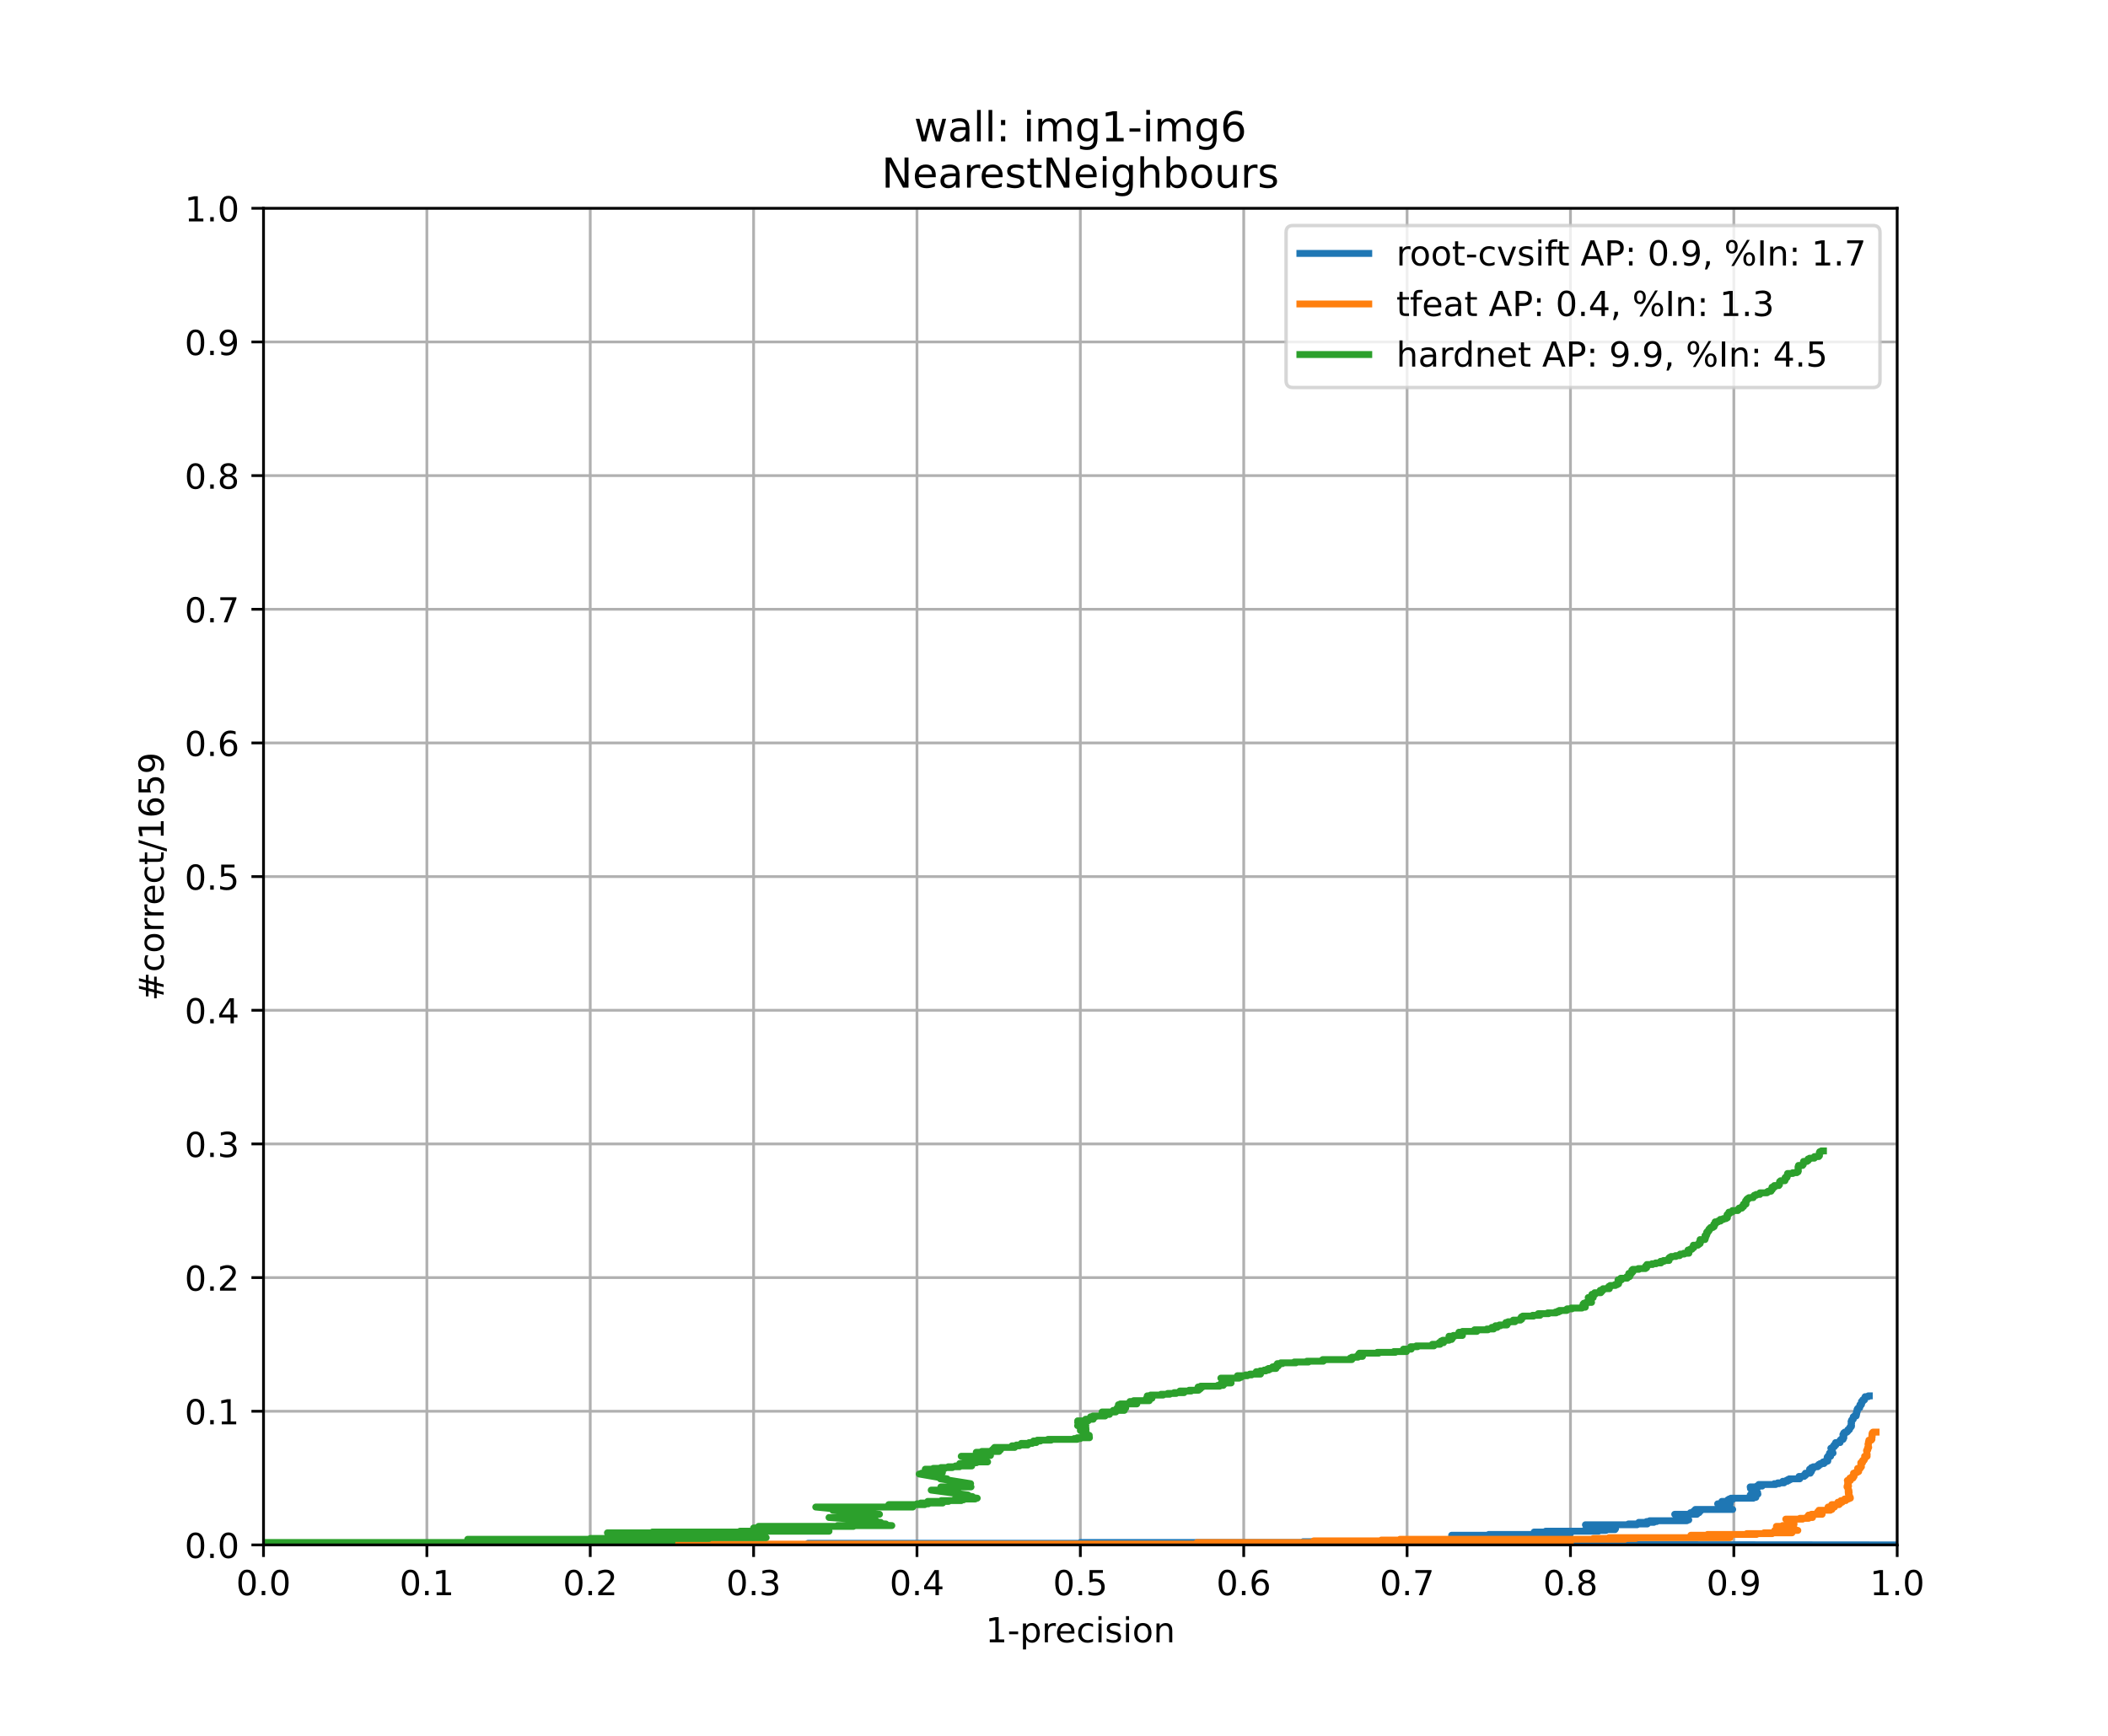 <?xml version="1.0" encoding="utf-8" standalone="no"?>
<!DOCTYPE svg PUBLIC "-//W3C//DTD SVG 1.1//EN"
  "http://www.w3.org/Graphics/SVG/1.1/DTD/svg11.dtd">
<!-- Created with matplotlib (https://matplotlib.org/) -->
<svg height="504pt" version="1.1" viewBox="0 0 612 504" width="612pt" xmlns="http://www.w3.org/2000/svg" xmlns:xlink="http://www.w3.org/1999/xlink">
 <defs>
  <style type="text/css">
*{stroke-linecap:butt;stroke-linejoin:round;}
  </style>
 </defs>
 <g id="figure_1">
  <g id="patch_1">
   <path d="M 0 504 
L 612 504 
L 612 0 
L 0 0 
z
" style="fill:#ffffff;"/>
  </g>
  <g id="axes_1">
   <g id="patch_2">
    <path d="M 76.5 448.56 
L 550.8 448.56 
L 550.8 60.48 
L 76.5 60.48 
z
" style="fill:#ffffff;"/>
   </g>
   <g id="matplotlib.axis_1">
    <g id="xtick_1">
     <g id="line2d_1">
      <path clip-path="url(#p7049384c2c)" d="M 76.5 448.56 
L 76.5 60.48 
" style="fill:none;stroke:#b0b0b0;stroke-linecap:square;stroke-width:0.8;"/>
     </g>
     <g id="line2d_2">
      <defs>
       <path d="M 0 0 
L 0 3.5 
" id="m537b820252" style="stroke:#000000;stroke-width:0.8;"/>
      </defs>
      <g>
       <use style="stroke:#000000;stroke-width:0.8;" x="76.5" xlink:href="#m537b820252" y="448.56"/>
      </g>
     </g>
     <g id="text_1">
      <!-- 0.0 -->
      <defs>
       <path d="M 31.781 66.406 
Q 24.172 66.406 20.328 58.906 
Q 16.5 51.422 16.5 36.375 
Q 16.5 21.391 20.328 13.891 
Q 24.172 6.391 31.781 6.391 
Q 39.453 6.391 43.281 13.891 
Q 47.125 21.391 47.125 36.375 
Q 47.125 51.422 43.281 58.906 
Q 39.453 66.406 31.781 66.406 
z
M 31.781 74.219 
Q 44.047 74.219 50.516 64.516 
Q 56.984 54.828 56.984 36.375 
Q 56.984 17.969 50.516 8.266 
Q 44.047 -1.422 31.781 -1.422 
Q 19.531 -1.422 13.062 8.266 
Q 6.594 17.969 6.594 36.375 
Q 6.594 54.828 13.062 64.516 
Q 19.531 74.219 31.781 74.219 
z
" id="DejaVuSans-48"/>
       <path d="M 10.688 12.406 
L 21 12.406 
L 21 0 
L 10.688 0 
z
" id="DejaVuSans-46"/>
      </defs>
      <g transform="translate(68.548 463.158)scale(0.1 -0.1)">
       <use xlink:href="#DejaVuSans-48"/>
       <use x="63.623" xlink:href="#DejaVuSans-46"/>
       <use x="95.41" xlink:href="#DejaVuSans-48"/>
      </g>
     </g>
    </g>
    <g id="xtick_2">
     <g id="line2d_3">
      <path clip-path="url(#p7049384c2c)" d="M 123.93 448.56 
L 123.93 60.48 
" style="fill:none;stroke:#b0b0b0;stroke-linecap:square;stroke-width:0.8;"/>
     </g>
     <g id="line2d_4">
      <g>
       <use style="stroke:#000000;stroke-width:0.8;" x="123.93" xlink:href="#m537b820252" y="448.56"/>
      </g>
     </g>
     <g id="text_2">
      <!-- 0.1 -->
      <defs>
       <path d="M 12.406 8.297 
L 28.516 8.297 
L 28.516 63.922 
L 10.984 60.406 
L 10.984 69.391 
L 28.422 72.906 
L 38.281 72.906 
L 38.281 8.297 
L 54.391 8.297 
L 54.391 0 
L 12.406 0 
z
" id="DejaVuSans-49"/>
      </defs>
      <g transform="translate(115.978 463.158)scale(0.1 -0.1)">
       <use xlink:href="#DejaVuSans-48"/>
       <use x="63.623" xlink:href="#DejaVuSans-46"/>
       <use x="95.41" xlink:href="#DejaVuSans-49"/>
      </g>
     </g>
    </g>
    <g id="xtick_3">
     <g id="line2d_5">
      <path clip-path="url(#p7049384c2c)" d="M 171.36 448.56 
L 171.36 60.48 
" style="fill:none;stroke:#b0b0b0;stroke-linecap:square;stroke-width:0.8;"/>
     </g>
     <g id="line2d_6">
      <g>
       <use style="stroke:#000000;stroke-width:0.8;" x="171.36" xlink:href="#m537b820252" y="448.56"/>
      </g>
     </g>
     <g id="text_3">
      <!-- 0.2 -->
      <defs>
       <path d="M 19.188 8.297 
L 53.609 8.297 
L 53.609 0 
L 7.328 0 
L 7.328 8.297 
Q 12.938 14.109 22.625 23.891 
Q 32.328 33.688 34.812 36.531 
Q 39.547 41.844 41.422 45.531 
Q 43.312 49.219 43.312 52.781 
Q 43.312 58.594 39.234 62.25 
Q 35.156 65.922 28.609 65.922 
Q 23.969 65.922 18.812 64.312 
Q 13.672 62.703 7.812 59.422 
L 7.812 69.391 
Q 13.766 71.781 18.938 73 
Q 24.125 74.219 28.422 74.219 
Q 39.75 74.219 46.484 68.547 
Q 53.219 62.891 53.219 53.422 
Q 53.219 48.922 51.531 44.891 
Q 49.859 40.875 45.406 35.406 
Q 44.188 33.984 37.641 27.219 
Q 31.109 20.453 19.188 8.297 
z
" id="DejaVuSans-50"/>
      </defs>
      <g transform="translate(163.408 463.158)scale(0.1 -0.1)">
       <use xlink:href="#DejaVuSans-48"/>
       <use x="63.623" xlink:href="#DejaVuSans-46"/>
       <use x="95.41" xlink:href="#DejaVuSans-50"/>
      </g>
     </g>
    </g>
    <g id="xtick_4">
     <g id="line2d_7">
      <path clip-path="url(#p7049384c2c)" d="M 218.79 448.56 
L 218.79 60.48 
" style="fill:none;stroke:#b0b0b0;stroke-linecap:square;stroke-width:0.8;"/>
     </g>
     <g id="line2d_8">
      <g>
       <use style="stroke:#000000;stroke-width:0.8;" x="218.79" xlink:href="#m537b820252" y="448.56"/>
      </g>
     </g>
     <g id="text_4">
      <!-- 0.3 -->
      <defs>
       <path d="M 40.578 39.312 
Q 47.656 37.797 51.625 33 
Q 55.609 28.219 55.609 21.188 
Q 55.609 10.406 48.188 4.484 
Q 40.766 -1.422 27.094 -1.422 
Q 22.516 -1.422 17.656 -0.516 
Q 12.797 0.391 7.625 2.203 
L 7.625 11.719 
Q 11.719 9.328 16.594 8.109 
Q 21.484 6.891 26.812 6.891 
Q 36.078 6.891 40.938 10.547 
Q 45.797 14.203 45.797 21.188 
Q 45.797 27.641 41.281 31.266 
Q 36.766 34.906 28.719 34.906 
L 20.219 34.906 
L 20.219 43.016 
L 29.109 43.016 
Q 36.375 43.016 40.234 45.922 
Q 44.094 48.828 44.094 54.297 
Q 44.094 59.906 40.109 62.906 
Q 36.141 65.922 28.719 65.922 
Q 24.656 65.922 20.016 65.031 
Q 15.375 64.156 9.812 62.312 
L 9.812 71.094 
Q 15.438 72.656 20.344 73.438 
Q 25.25 74.219 29.594 74.219 
Q 40.828 74.219 47.359 69.109 
Q 53.906 64.016 53.906 55.328 
Q 53.906 49.266 50.438 45.094 
Q 46.969 40.922 40.578 39.312 
z
" id="DejaVuSans-51"/>
      </defs>
      <g transform="translate(210.838 463.158)scale(0.1 -0.1)">
       <use xlink:href="#DejaVuSans-48"/>
       <use x="63.623" xlink:href="#DejaVuSans-46"/>
       <use x="95.41" xlink:href="#DejaVuSans-51"/>
      </g>
     </g>
    </g>
    <g id="xtick_5">
     <g id="line2d_9">
      <path clip-path="url(#p7049384c2c)" d="M 266.22 448.56 
L 266.22 60.48 
" style="fill:none;stroke:#b0b0b0;stroke-linecap:square;stroke-width:0.8;"/>
     </g>
     <g id="line2d_10">
      <g>
       <use style="stroke:#000000;stroke-width:0.8;" x="266.22" xlink:href="#m537b820252" y="448.56"/>
      </g>
     </g>
     <g id="text_5">
      <!-- 0.4 -->
      <defs>
       <path d="M 37.797 64.312 
L 12.891 25.391 
L 37.797 25.391 
z
M 35.203 72.906 
L 47.609 72.906 
L 47.609 25.391 
L 58.016 25.391 
L 58.016 17.188 
L 47.609 17.188 
L 47.609 0 
L 37.797 0 
L 37.797 17.188 
L 4.891 17.188 
L 4.891 26.703 
z
" id="DejaVuSans-52"/>
      </defs>
      <g transform="translate(258.268 463.158)scale(0.1 -0.1)">
       <use xlink:href="#DejaVuSans-48"/>
       <use x="63.623" xlink:href="#DejaVuSans-46"/>
       <use x="95.41" xlink:href="#DejaVuSans-52"/>
      </g>
     </g>
    </g>
    <g id="xtick_6">
     <g id="line2d_11">
      <path clip-path="url(#p7049384c2c)" d="M 313.65 448.56 
L 313.65 60.48 
" style="fill:none;stroke:#b0b0b0;stroke-linecap:square;stroke-width:0.8;"/>
     </g>
     <g id="line2d_12">
      <g>
       <use style="stroke:#000000;stroke-width:0.8;" x="313.65" xlink:href="#m537b820252" y="448.56"/>
      </g>
     </g>
     <g id="text_6">
      <!-- 0.5 -->
      <defs>
       <path d="M 10.797 72.906 
L 49.516 72.906 
L 49.516 64.594 
L 19.828 64.594 
L 19.828 46.734 
Q 21.969 47.469 24.109 47.828 
Q 26.266 48.188 28.422 48.188 
Q 40.625 48.188 47.75 41.5 
Q 54.891 34.812 54.891 23.391 
Q 54.891 11.625 47.562 5.094 
Q 40.234 -1.422 26.906 -1.422 
Q 22.312 -1.422 17.547 -0.641 
Q 12.797 0.141 7.719 1.703 
L 7.719 11.625 
Q 12.109 9.234 16.797 8.062 
Q 21.484 6.891 26.703 6.891 
Q 35.156 6.891 40.078 11.328 
Q 45.016 15.766 45.016 23.391 
Q 45.016 31 40.078 35.438 
Q 35.156 39.891 26.703 39.891 
Q 22.75 39.891 18.812 39.016 
Q 14.891 38.141 10.797 36.281 
z
" id="DejaVuSans-53"/>
      </defs>
      <g transform="translate(305.698 463.158)scale(0.1 -0.1)">
       <use xlink:href="#DejaVuSans-48"/>
       <use x="63.623" xlink:href="#DejaVuSans-46"/>
       <use x="95.41" xlink:href="#DejaVuSans-53"/>
      </g>
     </g>
    </g>
    <g id="xtick_7">
     <g id="line2d_13">
      <path clip-path="url(#p7049384c2c)" d="M 361.08 448.56 
L 361.08 60.48 
" style="fill:none;stroke:#b0b0b0;stroke-linecap:square;stroke-width:0.8;"/>
     </g>
     <g id="line2d_14">
      <g>
       <use style="stroke:#000000;stroke-width:0.8;" x="361.08" xlink:href="#m537b820252" y="448.56"/>
      </g>
     </g>
     <g id="text_7">
      <!-- 0.6 -->
      <defs>
       <path d="M 33.016 40.375 
Q 26.375 40.375 22.484 35.828 
Q 18.609 31.297 18.609 23.391 
Q 18.609 15.531 22.484 10.953 
Q 26.375 6.391 33.016 6.391 
Q 39.656 6.391 43.531 10.953 
Q 47.406 15.531 47.406 23.391 
Q 47.406 31.297 43.531 35.828 
Q 39.656 40.375 33.016 40.375 
z
M 52.594 71.297 
L 52.594 62.312 
Q 48.875 64.062 45.094 64.984 
Q 41.312 65.922 37.594 65.922 
Q 27.828 65.922 22.672 59.328 
Q 17.531 52.734 16.797 39.406 
Q 19.672 43.656 24.016 45.922 
Q 28.375 48.188 33.594 48.188 
Q 44.578 48.188 50.953 41.516 
Q 57.328 34.859 57.328 23.391 
Q 57.328 12.156 50.688 5.359 
Q 44.047 -1.422 33.016 -1.422 
Q 20.359 -1.422 13.672 8.266 
Q 6.984 17.969 6.984 36.375 
Q 6.984 53.656 15.188 63.938 
Q 23.391 74.219 37.203 74.219 
Q 40.922 74.219 44.703 73.484 
Q 48.484 72.75 52.594 71.297 
z
" id="DejaVuSans-54"/>
      </defs>
      <g transform="translate(353.128 463.158)scale(0.1 -0.1)">
       <use xlink:href="#DejaVuSans-48"/>
       <use x="63.623" xlink:href="#DejaVuSans-46"/>
       <use x="95.41" xlink:href="#DejaVuSans-54"/>
      </g>
     </g>
    </g>
    <g id="xtick_8">
     <g id="line2d_15">
      <path clip-path="url(#p7049384c2c)" d="M 408.51 448.56 
L 408.51 60.48 
" style="fill:none;stroke:#b0b0b0;stroke-linecap:square;stroke-width:0.8;"/>
     </g>
     <g id="line2d_16">
      <g>
       <use style="stroke:#000000;stroke-width:0.8;" x="408.51" xlink:href="#m537b820252" y="448.56"/>
      </g>
     </g>
     <g id="text_8">
      <!-- 0.7 -->
      <defs>
       <path d="M 8.203 72.906 
L 55.078 72.906 
L 55.078 68.703 
L 28.609 0 
L 18.312 0 
L 43.219 64.594 
L 8.203 64.594 
z
" id="DejaVuSans-55"/>
      </defs>
      <g transform="translate(400.558 463.158)scale(0.1 -0.1)">
       <use xlink:href="#DejaVuSans-48"/>
       <use x="63.623" xlink:href="#DejaVuSans-46"/>
       <use x="95.41" xlink:href="#DejaVuSans-55"/>
      </g>
     </g>
    </g>
    <g id="xtick_9">
     <g id="line2d_17">
      <path clip-path="url(#p7049384c2c)" d="M 455.94 448.56 
L 455.94 60.48 
" style="fill:none;stroke:#b0b0b0;stroke-linecap:square;stroke-width:0.8;"/>
     </g>
     <g id="line2d_18">
      <g>
       <use style="stroke:#000000;stroke-width:0.8;" x="455.94" xlink:href="#m537b820252" y="448.56"/>
      </g>
     </g>
     <g id="text_9">
      <!-- 0.8 -->
      <defs>
       <path d="M 31.781 34.625 
Q 24.75 34.625 20.719 30.859 
Q 16.703 27.094 16.703 20.516 
Q 16.703 13.922 20.719 10.156 
Q 24.75 6.391 31.781 6.391 
Q 38.812 6.391 42.859 10.172 
Q 46.922 13.969 46.922 20.516 
Q 46.922 27.094 42.891 30.859 
Q 38.875 34.625 31.781 34.625 
z
M 21.922 38.812 
Q 15.578 40.375 12.031 44.719 
Q 8.5 49.078 8.5 55.328 
Q 8.5 64.062 14.719 69.141 
Q 20.953 74.219 31.781 74.219 
Q 42.672 74.219 48.875 69.141 
Q 55.078 64.062 55.078 55.328 
Q 55.078 49.078 51.531 44.719 
Q 48 40.375 41.703 38.812 
Q 48.828 37.156 52.797 32.312 
Q 56.781 27.484 56.781 20.516 
Q 56.781 9.906 50.312 4.234 
Q 43.844 -1.422 31.781 -1.422 
Q 19.734 -1.422 13.25 4.234 
Q 6.781 9.906 6.781 20.516 
Q 6.781 27.484 10.781 32.312 
Q 14.797 37.156 21.922 38.812 
z
M 18.312 54.391 
Q 18.312 48.734 21.844 45.562 
Q 25.391 42.391 31.781 42.391 
Q 38.141 42.391 41.719 45.562 
Q 45.312 48.734 45.312 54.391 
Q 45.312 60.062 41.719 63.234 
Q 38.141 66.406 31.781 66.406 
Q 25.391 66.406 21.844 63.234 
Q 18.312 60.062 18.312 54.391 
z
" id="DejaVuSans-56"/>
      </defs>
      <g transform="translate(447.988 463.158)scale(0.1 -0.1)">
       <use xlink:href="#DejaVuSans-48"/>
       <use x="63.623" xlink:href="#DejaVuSans-46"/>
       <use x="95.41" xlink:href="#DejaVuSans-56"/>
      </g>
     </g>
    </g>
    <g id="xtick_10">
     <g id="line2d_19">
      <path clip-path="url(#p7049384c2c)" d="M 503.37 448.56 
L 503.37 60.48 
" style="fill:none;stroke:#b0b0b0;stroke-linecap:square;stroke-width:0.8;"/>
     </g>
     <g id="line2d_20">
      <g>
       <use style="stroke:#000000;stroke-width:0.8;" x="503.37" xlink:href="#m537b820252" y="448.56"/>
      </g>
     </g>
     <g id="text_10">
      <!-- 0.9 -->
      <defs>
       <path d="M 10.984 1.516 
L 10.984 10.5 
Q 14.703 8.734 18.5 7.812 
Q 22.312 6.891 25.984 6.891 
Q 35.75 6.891 40.891 13.453 
Q 46.047 20.016 46.781 33.406 
Q 43.953 29.203 39.594 26.953 
Q 35.25 24.703 29.984 24.703 
Q 19.047 24.703 12.672 31.312 
Q 6.297 37.938 6.297 49.422 
Q 6.297 60.641 12.938 67.422 
Q 19.578 74.219 30.609 74.219 
Q 43.266 74.219 49.922 64.516 
Q 56.594 54.828 56.594 36.375 
Q 56.594 19.141 48.406 8.859 
Q 40.234 -1.422 26.422 -1.422 
Q 22.703 -1.422 18.891 -0.688 
Q 15.094 0.047 10.984 1.516 
z
M 30.609 32.422 
Q 37.25 32.422 41.125 36.953 
Q 45.016 41.5 45.016 49.422 
Q 45.016 57.281 41.125 61.844 
Q 37.25 66.406 30.609 66.406 
Q 23.969 66.406 20.094 61.844 
Q 16.219 57.281 16.219 49.422 
Q 16.219 41.5 20.094 36.953 
Q 23.969 32.422 30.609 32.422 
z
" id="DejaVuSans-57"/>
      </defs>
      <g transform="translate(495.418 463.158)scale(0.1 -0.1)">
       <use xlink:href="#DejaVuSans-48"/>
       <use x="63.623" xlink:href="#DejaVuSans-46"/>
       <use x="95.41" xlink:href="#DejaVuSans-57"/>
      </g>
     </g>
    </g>
    <g id="xtick_11">
     <g id="line2d_21">
      <path clip-path="url(#p7049384c2c)" d="M 550.8 448.56 
L 550.8 60.48 
" style="fill:none;stroke:#b0b0b0;stroke-linecap:square;stroke-width:0.8;"/>
     </g>
     <g id="line2d_22">
      <g>
       <use style="stroke:#000000;stroke-width:0.8;" x="550.8" xlink:href="#m537b820252" y="448.56"/>
      </g>
     </g>
     <g id="text_11">
      <!-- 1.0 -->
      <g transform="translate(542.848 463.158)scale(0.1 -0.1)">
       <use xlink:href="#DejaVuSans-49"/>
       <use x="63.623" xlink:href="#DejaVuSans-46"/>
       <use x="95.41" xlink:href="#DejaVuSans-48"/>
      </g>
     </g>
    </g>
    <g id="text_12">
     <!-- 1-precision -->
     <defs>
      <path d="M 4.891 31.391 
L 31.203 31.391 
L 31.203 23.391 
L 4.891 23.391 
z
" id="DejaVuSans-45"/>
      <path d="M 18.109 8.203 
L 18.109 -20.797 
L 9.078 -20.797 
L 9.078 54.688 
L 18.109 54.688 
L 18.109 46.391 
Q 20.953 51.266 25.266 53.625 
Q 29.594 56 35.594 56 
Q 45.562 56 51.781 48.094 
Q 58.016 40.188 58.016 27.297 
Q 58.016 14.406 51.781 6.484 
Q 45.562 -1.422 35.594 -1.422 
Q 29.594 -1.422 25.266 0.953 
Q 20.953 3.328 18.109 8.203 
z
M 48.688 27.297 
Q 48.688 37.203 44.609 42.844 
Q 40.531 48.484 33.406 48.484 
Q 26.266 48.484 22.188 42.844 
Q 18.109 37.203 18.109 27.297 
Q 18.109 17.391 22.188 11.75 
Q 26.266 6.109 33.406 6.109 
Q 40.531 6.109 44.609 11.75 
Q 48.688 17.391 48.688 27.297 
z
" id="DejaVuSans-112"/>
      <path d="M 41.109 46.297 
Q 39.594 47.172 37.812 47.578 
Q 36.031 48 33.891 48 
Q 26.266 48 22.188 43.047 
Q 18.109 38.094 18.109 28.812 
L 18.109 0 
L 9.078 0 
L 9.078 54.688 
L 18.109 54.688 
L 18.109 46.188 
Q 20.953 51.172 25.484 53.578 
Q 30.031 56 36.531 56 
Q 37.453 56 38.578 55.875 
Q 39.703 55.766 41.062 55.516 
z
" id="DejaVuSans-114"/>
      <path d="M 56.203 29.594 
L 56.203 25.203 
L 14.891 25.203 
Q 15.484 15.922 20.484 11.062 
Q 25.484 6.203 34.422 6.203 
Q 39.594 6.203 44.453 7.469 
Q 49.312 8.734 54.109 11.281 
L 54.109 2.781 
Q 49.266 0.734 44.188 -0.344 
Q 39.109 -1.422 33.891 -1.422 
Q 20.797 -1.422 13.156 6.188 
Q 5.516 13.812 5.516 26.812 
Q 5.516 40.234 12.766 48.109 
Q 20.016 56 32.328 56 
Q 43.359 56 49.781 48.891 
Q 56.203 41.797 56.203 29.594 
z
M 47.219 32.234 
Q 47.125 39.594 43.094 43.984 
Q 39.062 48.391 32.422 48.391 
Q 24.906 48.391 20.391 44.141 
Q 15.875 39.891 15.188 32.172 
z
" id="DejaVuSans-101"/>
      <path d="M 48.781 52.594 
L 48.781 44.188 
Q 44.969 46.297 41.141 47.344 
Q 37.312 48.391 33.406 48.391 
Q 24.656 48.391 19.812 42.844 
Q 14.984 37.312 14.984 27.297 
Q 14.984 17.281 19.812 11.734 
Q 24.656 6.203 33.406 6.203 
Q 37.312 6.203 41.141 7.25 
Q 44.969 8.297 48.781 10.406 
L 48.781 2.094 
Q 45.016 0.344 40.984 -0.531 
Q 36.969 -1.422 32.422 -1.422 
Q 20.062 -1.422 12.781 6.344 
Q 5.516 14.109 5.516 27.297 
Q 5.516 40.672 12.859 48.328 
Q 20.219 56 33.016 56 
Q 37.156 56 41.109 55.141 
Q 45.062 54.297 48.781 52.594 
z
" id="DejaVuSans-99"/>
      <path d="M 9.422 54.688 
L 18.406 54.688 
L 18.406 0 
L 9.422 0 
z
M 9.422 75.984 
L 18.406 75.984 
L 18.406 64.594 
L 9.422 64.594 
z
" id="DejaVuSans-105"/>
      <path d="M 44.281 53.078 
L 44.281 44.578 
Q 40.484 46.531 36.375 47.5 
Q 32.281 48.484 27.875 48.484 
Q 21.188 48.484 17.844 46.438 
Q 14.5 44.391 14.5 40.281 
Q 14.5 37.156 16.891 35.375 
Q 19.281 33.594 26.516 31.984 
L 29.594 31.297 
Q 39.156 29.25 43.188 25.516 
Q 47.219 21.781 47.219 15.094 
Q 47.219 7.469 41.188 3.016 
Q 35.156 -1.422 24.609 -1.422 
Q 20.219 -1.422 15.453 -0.562 
Q 10.688 0.297 5.422 2 
L 5.422 11.281 
Q 10.406 8.688 15.234 7.391 
Q 20.062 6.109 24.812 6.109 
Q 31.156 6.109 34.562 8.281 
Q 37.984 10.453 37.984 14.406 
Q 37.984 18.062 35.516 20.016 
Q 33.062 21.969 24.703 23.781 
L 21.578 24.516 
Q 13.234 26.266 9.516 29.906 
Q 5.812 33.547 5.812 39.891 
Q 5.812 47.609 11.281 51.797 
Q 16.75 56 26.812 56 
Q 31.781 56 36.172 55.266 
Q 40.578 54.547 44.281 53.078 
z
" id="DejaVuSans-115"/>
      <path d="M 30.609 48.391 
Q 23.391 48.391 19.188 42.75 
Q 14.984 37.109 14.984 27.297 
Q 14.984 17.484 19.156 11.844 
Q 23.344 6.203 30.609 6.203 
Q 37.797 6.203 41.984 11.859 
Q 46.188 17.531 46.188 27.297 
Q 46.188 37.016 41.984 42.703 
Q 37.797 48.391 30.609 48.391 
z
M 30.609 56 
Q 42.328 56 49.016 48.375 
Q 55.719 40.766 55.719 27.297 
Q 55.719 13.875 49.016 6.219 
Q 42.328 -1.422 30.609 -1.422 
Q 18.844 -1.422 12.172 6.219 
Q 5.516 13.875 5.516 27.297 
Q 5.516 40.766 12.172 48.375 
Q 18.844 56 30.609 56 
z
" id="DejaVuSans-111"/>
      <path d="M 54.891 33.016 
L 54.891 0 
L 45.906 0 
L 45.906 32.719 
Q 45.906 40.484 42.875 44.328 
Q 39.844 48.188 33.797 48.188 
Q 26.516 48.188 22.312 43.547 
Q 18.109 38.922 18.109 30.906 
L 18.109 0 
L 9.078 0 
L 9.078 54.688 
L 18.109 54.688 
L 18.109 46.188 
Q 21.344 51.125 25.703 53.562 
Q 30.078 56 35.797 56 
Q 45.219 56 50.047 50.172 
Q 54.891 44.344 54.891 33.016 
z
" id="DejaVuSans-110"/>
     </defs>
     <g transform="translate(286.111 476.837)scale(0.1 -0.1)">
      <use xlink:href="#DejaVuSans-49"/>
      <use x="63.623" xlink:href="#DejaVuSans-45"/>
      <use x="99.707" xlink:href="#DejaVuSans-112"/>
      <use x="163.184" xlink:href="#DejaVuSans-114"/>
      <use x="202.047" xlink:href="#DejaVuSans-101"/>
      <use x="263.57" xlink:href="#DejaVuSans-99"/>
      <use x="318.551" xlink:href="#DejaVuSans-105"/>
      <use x="346.334" xlink:href="#DejaVuSans-115"/>
      <use x="398.434" xlink:href="#DejaVuSans-105"/>
      <use x="426.217" xlink:href="#DejaVuSans-111"/>
      <use x="487.398" xlink:href="#DejaVuSans-110"/>
     </g>
    </g>
   </g>
   <g id="matplotlib.axis_2">
    <g id="ytick_1">
     <g id="line2d_23">
      <path clip-path="url(#p7049384c2c)" d="M 76.5 448.56 
L 550.8 448.56 
" style="fill:none;stroke:#b0b0b0;stroke-linecap:square;stroke-width:0.8;"/>
     </g>
     <g id="line2d_24">
      <defs>
       <path d="M 0 0 
L -3.5 0 
" id="m64370d8246" style="stroke:#000000;stroke-width:0.8;"/>
      </defs>
      <g>
       <use style="stroke:#000000;stroke-width:0.8;" x="76.5" xlink:href="#m64370d8246" y="448.56"/>
      </g>
     </g>
     <g id="text_13">
      <!-- 0.0 -->
      <g transform="translate(53.597 452.359)scale(0.1 -0.1)">
       <use xlink:href="#DejaVuSans-48"/>
       <use x="63.623" xlink:href="#DejaVuSans-46"/>
       <use x="95.41" xlink:href="#DejaVuSans-48"/>
      </g>
     </g>
    </g>
    <g id="ytick_2">
     <g id="line2d_25">
      <path clip-path="url(#p7049384c2c)" d="M 76.5 409.752 
L 550.8 409.752 
" style="fill:none;stroke:#b0b0b0;stroke-linecap:square;stroke-width:0.8;"/>
     </g>
     <g id="line2d_26">
      <g>
       <use style="stroke:#000000;stroke-width:0.8;" x="76.5" xlink:href="#m64370d8246" y="409.752"/>
      </g>
     </g>
     <g id="text_14">
      <!-- 0.1 -->
      <g transform="translate(53.597 413.551)scale(0.1 -0.1)">
       <use xlink:href="#DejaVuSans-48"/>
       <use x="63.623" xlink:href="#DejaVuSans-46"/>
       <use x="95.41" xlink:href="#DejaVuSans-49"/>
      </g>
     </g>
    </g>
    <g id="ytick_3">
     <g id="line2d_27">
      <path clip-path="url(#p7049384c2c)" d="M 76.5 370.944 
L 550.8 370.944 
" style="fill:none;stroke:#b0b0b0;stroke-linecap:square;stroke-width:0.8;"/>
     </g>
     <g id="line2d_28">
      <g>
       <use style="stroke:#000000;stroke-width:0.8;" x="76.5" xlink:href="#m64370d8246" y="370.944"/>
      </g>
     </g>
     <g id="text_15">
      <!-- 0.2 -->
      <g transform="translate(53.597 374.743)scale(0.1 -0.1)">
       <use xlink:href="#DejaVuSans-48"/>
       <use x="63.623" xlink:href="#DejaVuSans-46"/>
       <use x="95.41" xlink:href="#DejaVuSans-50"/>
      </g>
     </g>
    </g>
    <g id="ytick_4">
     <g id="line2d_29">
      <path clip-path="url(#p7049384c2c)" d="M 76.5 332.136 
L 550.8 332.136 
" style="fill:none;stroke:#b0b0b0;stroke-linecap:square;stroke-width:0.8;"/>
     </g>
     <g id="line2d_30">
      <g>
       <use style="stroke:#000000;stroke-width:0.8;" x="76.5" xlink:href="#m64370d8246" y="332.136"/>
      </g>
     </g>
     <g id="text_16">
      <!-- 0.3 -->
      <g transform="translate(53.597 335.935)scale(0.1 -0.1)">
       <use xlink:href="#DejaVuSans-48"/>
       <use x="63.623" xlink:href="#DejaVuSans-46"/>
       <use x="95.41" xlink:href="#DejaVuSans-51"/>
      </g>
     </g>
    </g>
    <g id="ytick_5">
     <g id="line2d_31">
      <path clip-path="url(#p7049384c2c)" d="M 76.5 293.328 
L 550.8 293.328 
" style="fill:none;stroke:#b0b0b0;stroke-linecap:square;stroke-width:0.8;"/>
     </g>
     <g id="line2d_32">
      <g>
       <use style="stroke:#000000;stroke-width:0.8;" x="76.5" xlink:href="#m64370d8246" y="293.328"/>
      </g>
     </g>
     <g id="text_17">
      <!-- 0.4 -->
      <g transform="translate(53.597 297.127)scale(0.1 -0.1)">
       <use xlink:href="#DejaVuSans-48"/>
       <use x="63.623" xlink:href="#DejaVuSans-46"/>
       <use x="95.41" xlink:href="#DejaVuSans-52"/>
      </g>
     </g>
    </g>
    <g id="ytick_6">
     <g id="line2d_33">
      <path clip-path="url(#p7049384c2c)" d="M 76.5 254.52 
L 550.8 254.52 
" style="fill:none;stroke:#b0b0b0;stroke-linecap:square;stroke-width:0.8;"/>
     </g>
     <g id="line2d_34">
      <g>
       <use style="stroke:#000000;stroke-width:0.8;" x="76.5" xlink:href="#m64370d8246" y="254.52"/>
      </g>
     </g>
     <g id="text_18">
      <!-- 0.5 -->
      <g transform="translate(53.597 258.319)scale(0.1 -0.1)">
       <use xlink:href="#DejaVuSans-48"/>
       <use x="63.623" xlink:href="#DejaVuSans-46"/>
       <use x="95.41" xlink:href="#DejaVuSans-53"/>
      </g>
     </g>
    </g>
    <g id="ytick_7">
     <g id="line2d_35">
      <path clip-path="url(#p7049384c2c)" d="M 76.5 215.712 
L 550.8 215.712 
" style="fill:none;stroke:#b0b0b0;stroke-linecap:square;stroke-width:0.8;"/>
     </g>
     <g id="line2d_36">
      <g>
       <use style="stroke:#000000;stroke-width:0.8;" x="76.5" xlink:href="#m64370d8246" y="215.712"/>
      </g>
     </g>
     <g id="text_19">
      <!-- 0.6 -->
      <g transform="translate(53.597 219.511)scale(0.1 -0.1)">
       <use xlink:href="#DejaVuSans-48"/>
       <use x="63.623" xlink:href="#DejaVuSans-46"/>
       <use x="95.41" xlink:href="#DejaVuSans-54"/>
      </g>
     </g>
    </g>
    <g id="ytick_8">
     <g id="line2d_37">
      <path clip-path="url(#p7049384c2c)" d="M 76.5 176.904 
L 550.8 176.904 
" style="fill:none;stroke:#b0b0b0;stroke-linecap:square;stroke-width:0.8;"/>
     </g>
     <g id="line2d_38">
      <g>
       <use style="stroke:#000000;stroke-width:0.8;" x="76.5" xlink:href="#m64370d8246" y="176.904"/>
      </g>
     </g>
     <g id="text_20">
      <!-- 0.7 -->
      <g transform="translate(53.597 180.703)scale(0.1 -0.1)">
       <use xlink:href="#DejaVuSans-48"/>
       <use x="63.623" xlink:href="#DejaVuSans-46"/>
       <use x="95.41" xlink:href="#DejaVuSans-55"/>
      </g>
     </g>
    </g>
    <g id="ytick_9">
     <g id="line2d_39">
      <path clip-path="url(#p7049384c2c)" d="M 76.5 138.096 
L 550.8 138.096 
" style="fill:none;stroke:#b0b0b0;stroke-linecap:square;stroke-width:0.8;"/>
     </g>
     <g id="line2d_40">
      <g>
       <use style="stroke:#000000;stroke-width:0.8;" x="76.5" xlink:href="#m64370d8246" y="138.096"/>
      </g>
     </g>
     <g id="text_21">
      <!-- 0.8 -->
      <g transform="translate(53.597 141.895)scale(0.1 -0.1)">
       <use xlink:href="#DejaVuSans-48"/>
       <use x="63.623" xlink:href="#DejaVuSans-46"/>
       <use x="95.41" xlink:href="#DejaVuSans-56"/>
      </g>
     </g>
    </g>
    <g id="ytick_10">
     <g id="line2d_41">
      <path clip-path="url(#p7049384c2c)" d="M 76.5 99.288 
L 550.8 99.288 
" style="fill:none;stroke:#b0b0b0;stroke-linecap:square;stroke-width:0.8;"/>
     </g>
     <g id="line2d_42">
      <g>
       <use style="stroke:#000000;stroke-width:0.8;" x="76.5" xlink:href="#m64370d8246" y="99.288"/>
      </g>
     </g>
     <g id="text_22">
      <!-- 0.9 -->
      <g transform="translate(53.597 103.087)scale(0.1 -0.1)">
       <use xlink:href="#DejaVuSans-48"/>
       <use x="63.623" xlink:href="#DejaVuSans-46"/>
       <use x="95.41" xlink:href="#DejaVuSans-57"/>
      </g>
     </g>
    </g>
    <g id="ytick_11">
     <g id="line2d_43">
      <path clip-path="url(#p7049384c2c)" d="M 76.5 60.48 
L 550.8 60.48 
" style="fill:none;stroke:#b0b0b0;stroke-linecap:square;stroke-width:0.8;"/>
     </g>
     <g id="line2d_44">
      <g>
       <use style="stroke:#000000;stroke-width:0.8;" x="76.5" xlink:href="#m64370d8246" y="60.48"/>
      </g>
     </g>
     <g id="text_23">
      <!-- 1.0 -->
      <g transform="translate(53.597 64.279)scale(0.1 -0.1)">
       <use xlink:href="#DejaVuSans-49"/>
       <use x="63.623" xlink:href="#DejaVuSans-46"/>
       <use x="95.41" xlink:href="#DejaVuSans-48"/>
      </g>
     </g>
    </g>
    <g id="text_24">
     <!-- #correct/1659 -->
     <defs>
      <path d="M 51.125 44 
L 36.922 44 
L 32.812 27.688 
L 47.125 27.688 
z
M 43.797 71.781 
L 38.719 51.516 
L 52.984 51.516 
L 58.109 71.781 
L 65.922 71.781 
L 60.891 51.516 
L 76.125 51.516 
L 76.125 44 
L 58.984 44 
L 54.984 27.688 
L 70.516 27.688 
L 70.516 20.219 
L 53.078 20.219 
L 48 0 
L 40.188 0 
L 45.219 20.219 
L 30.906 20.219 
L 25.875 0 
L 18.016 0 
L 23.094 20.219 
L 7.719 20.219 
L 7.719 27.688 
L 24.906 27.688 
L 29 44 
L 13.281 44 
L 13.281 51.516 
L 30.906 51.516 
L 35.891 71.781 
z
" id="DejaVuSans-35"/>
      <path d="M 18.312 70.219 
L 18.312 54.688 
L 36.812 54.688 
L 36.812 47.703 
L 18.312 47.703 
L 18.312 18.016 
Q 18.312 11.328 20.141 9.422 
Q 21.969 7.516 27.594 7.516 
L 36.812 7.516 
L 36.812 0 
L 27.594 0 
Q 17.188 0 13.234 3.875 
Q 9.281 7.766 9.281 18.016 
L 9.281 47.703 
L 2.688 47.703 
L 2.688 54.688 
L 9.281 54.688 
L 9.281 70.219 
z
" id="DejaVuSans-116"/>
      <path d="M 25.391 72.906 
L 33.688 72.906 
L 8.297 -9.281 
L 0 -9.281 
z
" id="DejaVuSans-47"/>
     </defs>
     <g transform="translate(47.517 290.625)rotate(-90)scale(0.1 -0.1)">
      <use xlink:href="#DejaVuSans-35"/>
      <use x="83.789" xlink:href="#DejaVuSans-99"/>
      <use x="138.77" xlink:href="#DejaVuSans-111"/>
      <use x="199.951" xlink:href="#DejaVuSans-114"/>
      <use x="239.314" xlink:href="#DejaVuSans-114"/>
      <use x="278.178" xlink:href="#DejaVuSans-101"/>
      <use x="339.701" xlink:href="#DejaVuSans-99"/>
      <use x="394.682" xlink:href="#DejaVuSans-116"/>
      <use x="433.891" xlink:href="#DejaVuSans-47"/>
      <use x="467.582" xlink:href="#DejaVuSans-49"/>
      <use x="531.205" xlink:href="#DejaVuSans-54"/>
      <use x="594.828" xlink:href="#DejaVuSans-53"/>
      <use x="658.451" xlink:href="#DejaVuSans-57"/>
     </g>
    </g>
   </g>
   <g id="line2d_45">
    <path clip-path="url(#p7049384c2c)" d="M 550.8 448.56 
L 313.65 448.326 
L 234.6 448.092 
L 361.08 448.092 
L 313.65 447.858 
L 408.51 447.858 
L 378.327 447.624 
L 450.947 447.624 
L 432.225 447.39 
L 437.871 447.39 
L 451.988 447.39 
L 427.833 446.923 
L 443.7 446.923 
L 421.445 446.455 
L 425.25 446.455 
L 444.082 446.455 
L 421.445 445.753 
L 439.2 445.753 
L 432.225 445.519 
L 434.462 445.519 
L 451.35 445.519 
L 445.4 445.285 
L 447.047 445.285 
L 455.94 445.285 
L 445.4 444.817 
L 446.844 444.817 
L 453.508 444.817 
L 448.735 444.583 
L 450.011 444.583 
L 464.1 444.583 
L 459.977 444.349 
L 461.869 444.349 
L 466.271 444.349 
L 462.45 444.115 
L 464.149 444.115 
L 468.875 444.115 
L 465.341 443.882 
L 466.853 443.882 
L 469.024 443.882 
L 463.114 443.414 
L 463.845 443.414 
L 467.986 443.414 
L 463.237 442.946 
L 460.285 442.712 
L 461.646 442.712 
L 475.275 442.712 
L 472.751 442.478 
L 473.726 442.478 
L 478.26 442.478 
L 475.911 442.244 
L 476.776 442.244 
L 478.038 442.244 
L 475.769 442.01 
L 476.608 442.01 
L 480.16 442.01 
L 478.024 441.776 
L 478.786 441.776 
L 480.979 441.776 
L 478.936 441.542 
L 479.655 441.542 
L 489.731 441.542 
L 487.965 441.308 
L 488.761 441.308 
L 490.293 441.308 
L 488.597 441.074 
L 489.352 441.074 
L 489.846 441.074 
L 487.06 440.607 
L 487.311 440.607 
L 488.537 440.607 
L 486.952 440.373 
L 487.68 440.373 
L 489.769 440.373 
L 488.255 440.139 
L 488.935 440.139 
L 489.158 440.139 
L 486.2 439.671 
L 486.887 439.671 
L 492.66 439.671 
L 491.322 439.437 
L 491.89 439.437 
L 492.077 439.437 
L 490.762 439.203 
L 491.327 439.203 
L 493.309 439.203 
L 492.05 438.969 
L 492.578 438.969 
L 492.924 438.969 
L 491.688 438.735 
L 492.21 438.735 
L 493.721 438.735 
L 492.529 438.501 
L 493.024 438.501 
L 493.35 438.501 
L 492.179 438.267 
L 492.669 438.267 
L 503.044 438.267 
L 501.438 437.799 
L 501.55 437.799 
L 502.424 437.799 
L 501.481 437.566 
L 501.914 437.566 
L 502.021 437.566 
L 498.668 436.63 
L 502.324 436.63 
L 499.881 435.928 
L 500.183 435.928 
L 502.475 435.928 
L 501.673 435.694 
L 502.04 435.694 
L 502.402 435.694 
L 501.613 435.46 
L 501.975 435.46 
L 502.77 435.46 
L 502 435.226 
L 502.35 435.226 
L 503.287 435.226 
L 502.538 434.992 
L 502.874 434.992 
L 509.056 434.992 
L 508.4 434.758 
L 508.719 434.758 
L 509.768 434.758 
L 508.12 434.057 
L 508.182 434.057 
L 508.91 434.057 
L 508.295 433.823 
L 508.595 433.823 
L 510.366 433.823 
L 509.418 433.355 
L 509.474 433.355 
L 510.288 433.355 
L 508.859 432.653 
L 509.291 432.653 
L 508.18 432.185 
L 508.452 432.185 
L 509.09 432.185 
L 508.113 431.717 
L 508.272 431.717 
L 510.529 431.717 
L 510.018 431.484 
L 510.257 431.484 
L 511.588 431.484 
L 510.605 431.016 
L 510.831 431.016 
L 515.545 431.016 
L 515.11 430.782 
L 515.321 430.782 
L 516.535 430.782 
L 516.117 430.548 
L 516.314 430.548 
L 517.957 430.548 
L 517.561 430.314 
L 517.768 430.314 
L 517.974 430.314 
L 517.582 430.08 
L 517.787 430.08 
L 518.938 430.08 
L 518.562 429.846 
L 518.753 429.846 
L 519.363 429.846 
L 518.997 429.612 
L 519.18 429.612 
L 519.817 429.612 
L 519.46 429.378 
L 519.661 429.378 
L 522.514 429.378 
L 522.19 429.144 
L 522.376 429.144 
L 522.58 429.144 
L 522.26 428.91 
L 522.443 428.91 
L 522.604 428.91 
L 522.288 428.676 
L 522.469 428.676 
L 523.797 428.676 
L 523.498 428.443 
L 523.661 428.443 
L 524.105 428.443 
L 523.812 428.209 
L 523.988 428.209 
L 524.332 428.209 
L 524.045 427.975 
L 524.215 427.975 
L 524.417 427.975 
L 524.134 427.741 
L 524.301 427.741 
L 525.583 427.741 
L 525.215 427.273 
L 525.894 427.273 
L 525.635 427.039 
L 525.794 427.039 
L 525.851 427.039 
L 525.352 426.571 
L 525.497 426.571 
L 526.276 426.571 
L 525.878 426.103 
L 525.932 426.103 
L 526.683 426.103 
L 526.445 425.869 
L 526.598 425.869 
L 527.704 425.869 
L 527.478 425.635 
L 527.629 425.635 
L 528.026 425.635 
L 527.805 425.402 
L 527.951 425.402 
L 528.258 425.402 
L 528.041 425.168 
L 528.182 425.168 
L 528.667 425.168 
L 528.457 424.934 
L 528.602 424.934 
L 529.566 424.934 
L 529.288 424.466 
L 529.307 424.466 
L 530.091 424.466 
L 529.899 424.232 
L 530.039 424.232 
L 530.65 424.232 
L 530.465 423.998 
L 530.605 423.998 
L 530.686 423.998 
L 530.402 423.53 
L 530.459 423.53 
L 530.709 423.53 
L 530.47 423.062 
L 530.486 423.062 
L 530.824 423.062 
L 530.648 422.828 
L 530.78 422.828 
L 531.477 422.828 
L 531.081 422.127 
L 531.103 422.127 
L 531.311 422.127 
L 531.145 421.893 
L 531.28 421.893 
L 532.181 421.893 
L 531.964 421.425 
L 531.997 421.425 
L 532.016 421.425 
L 531.526 420.489 
L 532.084 420.489 
L 531.934 420.255 
L 532.063 420.255 
L 532.263 420.255 
L 532.116 420.021 
L 532.242 420.021 
L 532.592 420.021 
L 532.449 419.787 
L 532.575 419.787 
L 532.598 419.787 
L 532.455 419.553 
L 532.58 419.553 
L 532.999 419.553 
L 532.832 419.086 
L 532.848 419.086 
L 533.04 419.086 
L 532.905 418.852 
L 533.031 418.852 
L 534.224 418.852 
L 534.098 418.618 
L 534.222 418.618 
L 534.249 418.618 
L 534.124 418.384 
L 534.246 418.384 
L 534.344 418.384 
L 534.221 418.15 
L 534.344 418.15 
L 534.587 418.15 
L 534.466 417.916 
L 534.59 417.916 
L 535.106 417.916 
L 534.902 417.448 
L 534.998 417.448 
L 535.32 417.448 
L 535.095 416.98 
L 535.217 416.98 
L 535.251 416.98 
L 535.028 416.512 
L 535.15 416.512 
L 535.475 416.512 
L 535.266 416.045 
L 535.378 416.045 
L 535.662 416.045 
L 535.556 415.811 
L 535.678 415.811 
L 536.254 415.811 
L 536.153 415.577 
L 536.274 415.577 
L 536.48 415.577 
L 536.381 415.343 
L 536.501 415.343 
L 536.558 415.343 
L 536.461 415.109 
L 536.581 415.109 
L 536.938 415.109 
L 536.844 414.875 
L 536.963 414.875 
L 537.002 414.875 
L 536.909 414.641 
L 537.026 414.641 
L 537.135 414.641 
L 537.044 414.407 
L 537.163 414.407 
L 537.33 414.407 
L 537.241 414.173 
L 537.358 414.173 
L 537.515 414.173 
L 537.427 413.939 
L 537.545 413.939 
L 537.553 413.939 
L 537.394 413.471 
L 537.497 413.471 
L 537.517 413.471 
L 537.431 413.237 
L 537.547 413.237 
L 537.557 413.237 
L 537.396 412.77 
L 537.504 412.77 
L 537.548 412.77 
L 537.464 412.536 
L 537.58 412.536 
L 537.639 412.536 
L 537.556 412.302 
L 537.672 412.302 
L 537.85 412.302 
L 537.769 412.068 
L 537.885 412.068 
L 538.05 412.068 
L 537.981 411.6 
L 538.007 411.6 
L 538.113 411.6 
L 538.035 411.366 
L 538.151 411.366 
L 538.403 411.366 
L 538.327 411.132 
L 538.442 411.132 
L 538.881 411.132 
L 538.808 410.898 
L 538.924 410.898 
L 538.963 410.898 
L 538.864 410.43 
L 538.935 410.43 
L 539.063 410.43 
L 538.935 409.963 
L 539.037 409.963 
L 539.184 409.963 
L 539.115 409.729 
L 539.23 409.729 
L 539.24 409.729 
L 539.133 409.261 
L 539.22 409.261 
L 539.31 409.261 
L 539.243 409.027 
L 539.359 409.027 
L 539.518 409.027 
L 539.453 408.793 
L 539.567 408.793 
L 539.911 408.793 
L 539.851 408.325 
L 539.901 408.325 
L 540.074 408.325 
L 539.971 407.857 
L 540.067 407.857 
L 540.407 407.857 
L 540.349 407.623 
L 540.462 407.623 
L 540.485 407.623 
L 540.417 406.922 
L 540.426 406.922 
L 540.819 406.922 
L 540.781 406.454 
L 540.823 406.454 
L 541.315 406.454 
L 541.298 405.986 
L 541.325 405.986 
L 541.424 405.986 
L 541.374 405.752 
L 541.487 405.752 
L 541.531 405.752 
L 541.481 405.518 
L 541.594 405.518 
L 542.441 405.518 
L 542.397 405.284 
L 542.51 405.284 
L 542.699 405.284 
L 542.699 405.284 
" style="fill:none;stroke:#1f77b4;stroke-linecap:square;stroke-width:2;"/>
   </g>
   <g id="line2d_46">
    <path clip-path="url(#p7049384c2c)" d="M 76.5 448.326 
L 455.94 448.326 
L 347.529 447.858 
L 432.225 447.858 
L 381.407 447.39 
L 419.05 447.39 
L 401.021 447.156 
L 408.51 447.156 
L 421.445 447.156 
L 406.448 446.923 
L 412.462 446.923 
L 471.75 446.923 
L 462.558 446.689 
L 466.48 446.689 
L 474.912 446.689 
L 467.1 446.455 
L 470.258 446.455 
L 502.292 446.455 
L 492.83 445.987 
L 494.7 445.987 
L 495.297 445.987 
L 490.888 445.753 
L 492.722 445.753 
L 499.524 445.753 
L 495.747 445.519 
L 497.183 445.519 
L 509.966 445.519 
L 507.114 445.285 
L 508.235 445.285 
L 514.515 445.285 
L 512.134 445.051 
L 513.157 445.051 
L 520.266 445.051 
L 515.227 444.349 
L 515.375 444.349 
L 521.957 444.349 
L 520.458 444.115 
L 521.156 444.115 
L 521.253 444.115 
L 515.723 443.18 
L 516.058 443.18 
L 518.809 443.18 
L 517.516 442.946 
L 518.09 442.946 
L 520.765 442.946 
L 519.596 442.712 
L 520.16 442.712 
L 520.628 442.712 
L 519.501 442.478 
L 520.047 442.478 
L 520.868 442.478 
L 519.792 442.244 
L 520.309 442.244 
L 520.809 442.244 
L 518.96 441.776 
L 519.18 441.776 
L 519.96 441.776 
L 518.968 441.542 
L 519.389 441.542 
L 519.732 441.542 
L 518.767 441.308 
L 519.18 441.308 
L 519.383 441.308 
L 518.438 441.074 
L 518.847 441.074 
L 523.354 441.074 
L 522.547 440.841 
L 522.9 440.841 
L 525.099 440.841 
L 524.364 440.607 
L 524.706 440.607 
L 526.217 440.607 
L 525.533 440.373 
L 525.874 440.373 
L 526.06 440.373 
L 525.03 439.905 
L 526.494 439.905 
L 525.871 439.671 
L 526.178 439.671 
L 529.006 439.671 
L 527.915 439.203 
L 528.187 439.203 
L 528.214 439.203 
L 527.677 438.969 
L 527.949 438.969 
L 528.999 438.969 
L 528.063 438.501 
L 528.239 438.501 
L 531.395 438.501 
L 530.962 438.267 
L 531.186 438.267 
L 531.862 438.267 
L 530.717 437.566 
L 530.843 437.566 
L 532.617 437.566 
L 531.874 437.098 
L 532.073 437.098 
L 532.133 437.098 
L 531.767 436.864 
L 531.964 436.864 
L 533.933 436.864 
L 533.608 436.63 
L 533.789 436.63 
L 534.175 436.63 
L 533.57 436.162 
L 533.723 436.162 
L 534.85 436.162 
L 534.559 435.928 
L 534.732 435.928 
L 534.742 435.928 
L 534.455 435.694 
L 534.627 435.694 
L 535.885 435.694 
L 535.526 435.226 
L 536.69 435.226 
L 536.45 434.992 
L 536.605 434.992 
L 537.215 434.992 
L 536.988 434.758 
L 537.136 434.758 
L 537.183 434.758 
L 536.87 434.291 
L 536.884 434.291 
L 536.97 434.291 
L 536.625 433.823 
L 536.679 433.823 
L 536.824 433.823 
L 536.609 433.589 
L 536.76 433.589 
L 536.786 433.589 
L 536.573 433.355 
L 536.723 433.355 
L 536.863 433.355 
L 536.55 432.887 
L 536.594 432.887 
L 536.813 432.887 
L 536.611 432.653 
L 536.753 432.653 
L 536.759 432.653 
L 536.483 432.185 
L 536.502 432.185 
L 536.508 432.185 
L 536.219 431.717 
L 536.256 431.717 
L 536.439 431.717 
L 536.246 431.484 
L 536.385 431.484 
L 536.685 431.484 
L 536.387 431.016 
L 536.45 431.016 
L 536.622 431.016 
L 536.439 430.782 
L 536.575 430.782 
L 536.592 430.782 
L 536.41 430.548 
L 536.551 430.548 
L 536.617 430.548 
L 536.438 430.314 
L 536.576 430.314 
L 536.653 430.314 
L 536.318 429.846 
L 536.438 429.846 
L 537.229 429.846 
L 537.064 429.612 
L 537.196 429.612 
L 537.215 429.612 
L 537.052 429.378 
L 537.187 429.378 
L 537.22 429.378 
L 537.059 429.144 
L 537.192 429.144 
L 537.989 429.144 
L 537.723 428.676 
L 537.82 428.676 
L 538.284 428.676 
L 538.084 428.209 
L 538.127 428.209 
L 538.303 428.209 
L 538.112 427.741 
L 538.15 427.741 
L 538.77 427.741 
L 538.638 427.507 
L 538.765 427.507 
L 539.225 427.507 
L 539.1 427.273 
L 539.226 427.273 
L 539.624 427.273 
L 539.342 426.571 
L 539.389 426.571 
L 539.421 426.571 
L 539.303 426.337 
L 539.424 426.337 
L 540.085 426.337 
L 539.974 426.103 
L 540.096 426.103 
L 540.216 426.103 
L 540.108 425.869 
L 540.229 425.869 
L 540.422 425.869 
L 540.241 425.402 
L 540.333 425.402 
L 540.335 425.402 
L 540.22 424.934 
L 540.248 424.934 
L 540.32 424.934 
L 540.219 424.7 
L 540.337 424.7 
L 540.744 424.7 
L 540.619 424.232 
L 540.671 424.232 
L 540.869 424.232 
L 540.776 423.998 
L 540.895 423.998 
L 541.186 423.998 
L 541.096 423.764 
L 541.215 423.764 
L 541.319 423.764 
L 541.232 423.53 
L 541.349 423.53 
L 541.423 423.53 
L 541.337 423.296 
L 541.454 423.296 
L 541.461 423.296 
L 541.329 422.828 
L 541.41 422.828 
L 542.075 422.828 
L 541.954 422.361 
L 542.036 422.361 
L 542.092 422.361 
L 541.975 421.659 
L 541.978 421.659 
L 541.994 421.659 
L 541.888 421.191 
L 541.959 421.191 
L 542.058 421.191 
L 541.985 420.957 
L 542.1 420.957 
L 542.276 420.957 
L 542.167 420.489 
L 542.25 420.489 
L 542.309 420.489 
L 542.239 420.255 
L 542.355 420.255 
L 542.532 420.255 
L 542.311 419.319 
L 542.378 419.319 
L 542.456 419.319 
L 542.427 418.852 
L 542.44 418.852 
L 542.514 418.852 
L 542.45 418.618 
L 542.565 418.618 
L 542.684 418.618 
L 542.572 418.15 
L 542.673 418.15 
L 543.299 418.15 
L 543.242 417.916 
L 543.356 417.916 
L 543.469 417.916 
L 543.416 417.214 
L 543.417 417.214 
L 543.537 417.214 
L 543.437 416.746 
L 543.544 416.746 
L 543.569 416.746 
L 543.474 416.278 
L 543.578 416.278 
L 543.598 416.278 
L 543.546 416.045 
L 543.66 416.045 
L 543.814 416.045 
L 543.764 415.811 
L 543.877 415.811 
L 544.67 415.811 
L 544.67 415.811 
" style="fill:none;stroke:#ff7f0e;stroke-linecap:square;stroke-width:2;"/>
   </g>
   <g id="line2d_47">
    <path clip-path="url(#p7049384c2c)" d="M 76.5 448.326 
L 76.5 447.858 
L 195.075 447.858 
L 155.55 447.39 
L 135.787 446.923 
L 181.9 446.923 
L 171.36 446.689 
L 205.855 446.689 
L 195.075 446.455 
L 222.438 446.455 
L 195.075 445.753 
L 176.353 445.051 
L 195.075 445.051 
L 189.429 444.817 
L 220.852 444.817 
L 214.838 444.583 
L 240.681 444.583 
L 218.79 443.648 
L 229.5 443.648 
L 220.227 443.18 
L 247.775 443.18 
L 243.146 442.946 
L 258.923 442.946 
L 250.024 442.478 
L 257.186 442.478 
L 248.973 442.01 
L 255.68 442.01 
L 248.055 441.542 
L 254.363 441.542 
L 240.681 440.607 
L 252.167 440.607 
L 245.893 440.139 
L 251.242 440.139 
L 248.229 439.905 
L 253.358 439.905 
L 250.41 439.671 
L 255.334 439.671 
L 241.786 438.501 
L 246.399 438.501 
L 236.827 437.566 
L 265.004 437.566 
L 258.022 436.864 
L 268.479 436.864 
L 266.22 436.63 
L 269.529 436.63 
L 267.31 436.396 
L 273.681 436.396 
L 269.347 435.928 
L 275.4 435.928 
L 273.284 435.694 
L 279.066 435.694 
L 276.977 435.46 
L 279.771 435.46 
L 277.718 435.226 
L 283.126 435.226 
L 281.1 434.992 
L 283.718 434.992 
L 279.771 434.525 
L 282.328 434.525 
L 278.517 434.057 
L 281.015 434.057 
L 270.344 432.653 
L 277.475 432.653 
L 275.786 432.419 
L 278.077 432.419 
L 273.161 431.717 
L 281.906 431.717 
L 278.721 431.25 
L 280.814 431.25 
L 279.254 431.016 
L 281.311 431.016 
L 279.771 430.782 
L 281.794 430.782 
L 272.996 429.378 
L 274.966 429.378 
L 266.865 427.975 
L 268.784 427.975 
L 267.493 427.741 
L 271.246 427.741 
L 269.964 427.507 
L 273.612 427.507 
L 268.622 426.571 
L 272.149 426.571 
L 270.934 426.337 
L 274.367 426.337 
L 273.161 426.103 
L 276.506 426.103 
L 275.308 425.869 
L 278.569 425.869 
L 277.38 425.635 
L 282.121 425.635 
L 278.616 424.934 
L 281.675 424.934 
L 280.528 424.7 
L 283.515 424.7 
L 282.377 424.466 
L 286.73 424.466 
L 279.066 422.828 
L 284.611 422.828 
L 283.555 422.594 
L 287.563 422.594 
L 283.425 421.659 
L 286.021 421.659 
L 285.009 421.425 
L 290.047 421.425 
L 288.042 420.957 
L 290.487 420.957 
L 288.514 420.489 
L 289.717 420.489 
L 288.744 420.255 
L 294.593 420.255 
L 293.624 420.021 
L 294.762 420.021 
L 293.8 419.787 
L 296.045 419.787 
L 295.09 419.553 
L 298.383 419.553 
L 296.494 419.086 
L 299.7 419.086 
L 298.766 418.852 
L 300.858 418.852 
L 299.931 418.618 
L 300.963 418.618 
L 300.043 418.384 
L 302.082 418.384 
L 301.168 418.15 
L 305.147 418.15 
L 304.239 417.916 
L 312.741 417.916 
L 311.84 417.682 
L 313.65 417.682 
L 312.755 417.448 
L 316.295 417.448 
L 315.407 417.214 
L 316.275 417.214 
L 314.519 416.746 
L 316.237 416.746 
L 314.506 416.278 
L 315.356 416.278 
L 314.5 416.045 
L 315.344 416.045 
L 314.494 415.811 
L 315.332 415.811 
L 313.65 415.343 
L 314.482 415.343 
L 313.65 415.109 
L 315.297 415.109 
L 313.65 414.641 
L 315.274 414.641 
L 312.846 413.939 
L 315.242 413.939 
L 313.65 413.471 
L 314.438 413.471 
L 312.867 413.004 
L 314.428 413.004 
L 312.878 412.536 
L 315.938 412.536 
L 315.17 412.302 
L 315.923 412.302 
L 315.161 412.068 
L 317.391 412.068 
L 316.633 411.834 
L 317.367 411.834 
L 316.614 411.6 
L 317.344 411.6 
L 316.596 411.366 
L 318.042 411.366 
L 317.298 411.132 
L 320.836 411.132 
L 320.098 410.898 
L 320.793 410.898 
L 320.059 410.664 
L 322.12 410.664 
L 319.946 409.963 
L 323.961 409.963 
L 323.246 409.729 
L 323.901 409.729 
L 323.191 409.495 
L 326.414 409.495 
L 324.308 408.793 
L 326.825 408.793 
L 325.442 408.325 
L 326.063 408.325 
L 324.695 407.857 
L 325.928 407.857 
L 325.25 407.623 
L 330.049 407.623 
L 328.042 406.922 
L 329.791 406.922 
L 329.13 406.688 
L 333.665 406.688 
L 333.009 406.454 
L 333.563 406.454 
L 332.911 406.22 
L 333.463 406.22 
L 332.814 405.986 
L 334.453 405.986 
L 333.808 405.752 
L 334.349 405.752 
L 333.069 405.284 
L 334.678 405.284 
L 334.044 405.05 
L 337.709 405.05 
L 337.079 404.816 
L 339.624 404.816 
L 338.999 404.582 
L 341.485 404.582 
L 340.864 404.348 
L 343.773 404.348 
L 342.544 403.881 
L 345.842 403.881 
L 345.234 403.647 
L 347.981 403.647 
L 347.378 403.413 
L 348.278 403.413 
L 347.678 403.179 
L 348.571 403.179 
L 347.974 402.945 
L 348.418 402.945 
L 347.824 402.711 
L 349.145 402.711 
L 348.555 402.477 
L 354.09 402.477 
L 353.507 402.243 
L 355.151 402.243 
L 354.572 402.009 
L 354.979 402.009 
L 354.402 401.775 
L 355.615 401.775 
L 355.042 401.541 
L 357.424 401.541 
L 356.855 401.307 
L 357.247 401.307 
L 354.44 400.138 
L 359.788 400.138 
L 359.238 399.904 
L 360.347 399.904 
L 359.256 399.436 
L 362.158 399.436 
L 361.618 399.202 
L 363.389 399.202 
L 362.853 398.968 
L 365.962 398.968 
L 364.902 398.5 
L 365.242 398.5 
L 364.715 398.266 
L 366.398 398.266 
L 365.874 398.032 
L 367.528 398.032 
L 367.009 397.798 
L 368.312 397.798 
L 367.796 397.565 
L 368.762 397.565 
L 368.249 397.331 
L 370.467 397.331 
L 369.45 396.863 
L 370.696 396.863 
L 370.192 396.629 
L 371.116 396.629 
L 370.614 396.395 
L 371.226 396.395 
L 370.727 396.161 
L 371.335 396.161 
L 370.838 395.927 
L 372.343 395.927 
L 371.849 395.693 
L 376.221 395.693 
L 375.733 395.459 
L 379.901 395.459 
L 379.421 395.225 
L 384.174 395.225 
L 383.7 394.991 
L 384.468 394.991 
L 383.997 394.757 
L 392.471 394.757 
L 392.013 394.524 
L 392.242 394.524 
L 392.472 394.524 
L 392.016 394.29 
L 392.244 394.29 
L 392.927 394.29 
L 392.473 394.056 
L 392.7 394.056 
L 394.268 394.056 
L 393.818 393.822 
L 394.04 393.822 
L 395.575 393.822 
L 394.459 393.12 
L 395.109 393.12 
L 394.668 392.886 
L 394.884 392.886 
L 400.289 392.886 
L 399.858 392.652 
L 400.058 392.652 
L 405.096 392.652 
L 404.674 392.418 
L 404.862 392.418 
L 408.332 392.418 
L 407.917 392.184 
L 408.096 392.184 
L 408.273 392.184 
L 407.448 391.716 
L 407.626 391.716 
L 409.729 391.716 
L 409.322 391.483 
L 409.495 391.483 
L 409.839 391.483 
L 409.433 391.249 
L 409.605 391.249 
L 409.947 391.249 
L 409.544 391.015 
L 409.714 391.015 
L 411.566 391.015 
L 411.167 390.781 
L 411.333 390.781 
L 416.297 390.781 
L 415.907 390.547 
L 416.062 390.547 
L 416.216 390.547 
L 415.828 390.313 
L 415.982 390.313 
L 418.103 390.313 
L 417.719 390.079 
L 417.868 390.079 
L 418.166 390.079 
L 417.784 389.845 
L 417.932 389.845 
L 419.108 389.845 
L 418.352 389.377 
L 418.498 389.377 
L 419.223 389.377 
L 418.848 389.143 
L 418.992 389.143 
L 420.7 389.143 
L 420.329 388.909 
L 420.47 388.909 
L 421.445 388.909 
L 421.077 388.675 
L 421.215 388.675 
L 421.629 388.675 
L 420.669 387.974 
L 422.302 387.974 
L 421.941 387.74 
L 422.076 387.74 
L 424.579 387.74 
L 423.643 387.038 
L 423.902 387.038 
L 423.549 386.804 
L 423.678 386.804 
L 424.956 386.804 
L 424.606 386.57 
L 424.732 386.57 
L 428.771 386.57 
L 428.089 386.102 
L 428.207 386.102 
L 432.003 386.102 
L 431.669 385.868 
L 431.781 385.868 
L 433.646 385.868 
L 433.097 385.401 
L 434.698 385.401 
L 434.155 384.933 
L 435.613 384.933 
L 435.293 384.699 
L 435.395 384.699 
L 437.516 384.699 
L 437.2 384.465 
L 437.299 384.465 
L 437.596 384.465 
L 437.282 384.231 
L 437.38 384.231 
L 437.479 384.231 
L 437.166 383.997 
L 437.264 383.997 
L 438.144 383.997 
L 437.833 383.763 
L 437.93 383.763 
L 439.836 383.763 
L 439.318 383.295 
L 441.437 383.295 
L 441.135 383.061 
L 441.316 383.061 
L 441.766 383.061 
L 441.466 382.827 
L 441.645 382.827 
L 441.823 382.827 
L 441.525 382.593 
L 441.703 382.593 
L 441.97 382.593 
L 441.672 382.359 
L 441.85 382.359 
L 442.378 382.359 
L 442.082 382.126 
L 442.258 382.126 
L 445.235 382.126 
L 444.946 381.892 
L 445.112 381.892 
L 447.138 381.892 
L 446.57 381.424 
L 446.73 381.424 
L 449.592 381.424 
L 449.315 381.19 
L 449.466 381.19 
L 451.816 381.19 
L 451.544 380.956 
L 451.687 380.956 
L 452.47 380.956 
L 452.2 380.722 
L 452.341 380.722 
L 452.971 380.722 
L 452.704 380.488 
L 452.843 380.488 
L 454.885 380.488 
L 454.623 380.254 
L 454.756 380.254 
L 455.22 380.254 
L 454.959 380.02 
L 455.091 380.02 
L 456.391 380.02 
L 456.133 379.786 
L 456.262 379.786 
L 459.301 379.786 
L 459.05 379.552 
L 459.17 379.552 
L 460.238 379.552 
L 459.99 379.318 
L 460.107 379.318 
L 460.282 379.318 
L 459.6 378.617 
L 459.659 378.617 
L 460.067 378.617 
L 459.822 378.383 
L 459.938 378.383 
L 460.686 378.383 
L 460.443 378.149 
L 460.557 378.149 
L 462.071 378.149 
L 461.593 377.681 
L 461.703 377.681 
L 461.979 377.681 
L 461.083 376.745 
L 461.139 376.745 
L 462.551 376.745 
L 462.318 376.511 
L 462.425 376.511 
L 462.585 376.511 
L 462.119 376.044 
L 462.226 376.044 
L 462.386 376.044 
L 462.154 375.81 
L 462.26 375.81 
L 463.102 375.81 
L 462.873 375.576 
L 462.977 375.576 
L 463.185 375.576 
L 462.956 375.342 
L 463.06 375.342 
L 464.739 375.342 
L 464.514 375.108 
L 464.663 375.108 
L 464.961 375.108 
L 464.564 374.64 
L 464.663 374.64 
L 465.399 374.64 
L 465.178 374.406 
L 465.324 374.406 
L 465.614 374.406 
L 465.394 374.172 
L 465.539 374.172 
L 467.239 374.172 
L 466.9 373.704 
L 466.946 373.704 
L 467.315 373.704 
L 467.1 373.47 
L 467.238 373.47 
L 467.694 373.47 
L 467.481 373.236 
L 467.617 373.236 
L 468.998 373.236 
L 468.788 373.003 
L 468.919 373.003 
L 469.527 373.003 
L 469.319 372.769 
L 469.448 372.769 
L 469.919 372.769 
L 469.634 372.301 
L 470.058 372.301 
L 469.852 372.067 
L 469.979 372.067 
L 470.105 372.067 
L 469.738 371.599 
L 469.822 371.599 
L 470.777 371.599 
L 470.575 371.365 
L 470.698 371.365 
L 470.739 371.365 
L 470.538 371.131 
L 470.66 371.131 
L 472.421 371.131 
L 472.223 370.897 
L 472.341 370.897 
L 472.497 370.897 
L 472.3 370.663 
L 472.417 370.663 
L 473.111 370.663 
L 472.916 370.429 
L 473.031 370.429 
L 473.259 370.429 
L 472.871 369.962 
L 472.985 369.962 
L 473.061 369.962 
L 472.868 369.728 
L 472.982 369.728 
L 473.658 369.728 
L 473.466 369.494 
L 473.578 369.494 
L 473.874 369.494 
L 473.684 369.26 
L 473.794 369.26 
L 474.088 369.26 
L 473.746 368.792 
L 473.819 368.792 
L 474.184 368.792 
L 473.996 368.558 
L 474.105 368.558 
L 475.807 368.558 
L 475.622 368.324 
L 475.761 368.324 
L 477.716 368.324 
L 477.536 368.09 
L 477.667 368.09 
L 478.058 368.09 
L 477.733 367.622 
L 477.831 367.622 
L 478.314 367.622 
L 478.137 367.388 
L 478.265 367.388 
L 478.297 367.388 
L 478.12 367.154 
L 478.248 367.154 
L 479.777 367.154 
L 479.604 366.921 
L 479.726 366.921 
L 480.838 366.921 
L 480.667 366.687 
L 480.785 366.687 
L 482.231 366.687 
L 482.064 366.453 
L 482.177 366.453 
L 482.262 366.453 
L 482.095 366.219 
L 482.208 366.219 
L 483.098 366.219 
L 482.933 365.985 
L 483.043 365.985 
L 484.571 365.985 
L 484.409 365.751 
L 484.54 365.751 
L 484.593 365.751 
L 484.432 365.517 
L 484.562 365.517 
L 484.64 365.517 
L 484.48 365.283 
L 484.61 365.283 
L 484.894 365.283 
L 484.735 365.049 
L 484.863 365.049 
L 485.322 365.049 
L 485.164 364.815 
L 485.291 364.815 
L 486.555 364.815 
L 486.4 364.581 
L 486.522 364.581 
L 487.642 364.581 
L 487.49 364.347 
L 487.607 364.347 
L 487.933 364.347 
L 487.781 364.113 
L 487.897 364.113 
L 488.987 364.113 
L 488.838 363.879 
L 488.95 363.879 
L 490.322 363.879 
L 490.176 363.646 
L 490.304 363.646 
L 490.368 363.646 
L 490.06 362.944 
L 490.795 362.944 
L 490.652 362.71 
L 490.777 362.71 
L 491.228 362.71 
L 491.087 362.476 
L 491.209 362.476 
L 491.432 362.476 
L 491.291 362.242 
L 491.412 362.242 
L 491.753 362.242 
L 491.612 362.008 
L 491.732 362.008 
L 491.831 362.008 
L 491.612 361.54 
L 491.671 361.54 
L 492.951 361.54 
L 492.814 361.306 
L 492.928 361.306 
L 493.267 361.306 
L 493.132 361.072 
L 493.244 361.072 
L 493.596 361.072 
L 493.365 360.605 
L 493.439 360.605 
L 493.75 360.605 
L 493.557 360.137 
L 493.593 360.137 
L 493.703 360.137 
L 493.57 359.903 
L 493.697 359.903 
L 495.009 359.903 
L 494.879 359.669 
L 495 359.669 
L 495.086 359.669 
L 494.957 359.435 
L 495.077 359.435 
L 495.163 359.435 
L 495.034 359.201 
L 495.154 359.201 
L 495.205 359.201 
L 495 358.733 
L 495.068 358.733 
L 495.441 358.733 
L 495.314 358.499 
L 495.431 358.499 
L 495.515 358.499 
L 495.388 358.265 
L 495.506 358.265 
L 495.622 358.265 
L 495.47 357.797 
L 495.486 357.797 
L 495.768 357.797 
L 495.642 357.564 
L 495.757 357.564 
L 496.035 357.564 
L 495.911 357.33 
L 496.024 357.33 
L 496.202 357.33 
L 496.078 357.096 
L 496.191 357.096 
L 496.272 357.096 
L 496.148 356.862 
L 496.26 356.862 
L 496.515 356.862 
L 496.393 356.628 
L 496.503 356.628 
L 496.724 356.628 
L 496.602 356.394 
L 496.712 356.394 
L 497.3 356.394 
L 497.18 356.16 
L 497.302 356.16 
L 497.651 356.16 
L 497.473 355.692 
L 497.533 355.692 
L 497.669 355.692 
L 497.55 355.458 
L 497.67 355.458 
L 497.997 355.458 
L 497.879 355.224 
L 497.997 355.224 
L 498.159 355.224 
L 497.939 354.756 
L 498.042 354.756 
L 498.863 354.756 
L 498.747 354.523 
L 498.861 354.523 
L 499.531 354.523 
L 499.414 354.055 
L 500.388 354.055 
L 500.276 353.821 
L 500.396 353.821 
L 501.125 353.821 
L 501.016 353.587 
L 501.131 353.587 
L 501.513 353.587 
L 501.396 353.119 
L 501.409 353.119 
L 501.459 353.119 
L 501.351 352.885 
L 501.464 352.885 
L 501.514 352.885 
L 501.406 352.651 
L 501.519 352.651 
L 501.829 352.651 
L 501.722 352.417 
L 501.833 352.417 
L 502.053 352.417 
L 501.926 351.949 
L 501.951 351.949 
L 502.848 351.949 
L 502.743 351.715 
L 502.86 351.715 
L 503.07 351.715 
L 502.967 351.482 
L 503.083 351.482 
L 504.54 351.482 
L 504.44 351.248 
L 504.559 351.248 
L 504.786 351.248 
L 504.686 351.014 
L 504.804 351.014 
L 504.953 351.014 
L 504.854 350.78 
L 504.971 350.78 
L 505.731 350.78 
L 505.634 350.546 
L 505.746 350.546 
L 505.787 350.546 
L 505.69 350.312 
L 505.802 350.312 
L 506.215 350.312 
L 506.119 350.078 
L 506.238 350.078 
L 506.308 350.078 
L 506.166 349.61 
L 506.236 349.61 
L 506.908 349.61 
L 506.835 349.142 
L 506.845 349.142 
L 506.773 348.674 
L 507.124 348.674 
L 507.031 348.441 
L 507.144 348.441 
L 507.21 348.441 
L 507.117 348.207 
L 507.229 348.207 
L 507.48 348.207 
L 507.388 347.973 
L 507.499 347.973 
L 507.836 347.973 
L 507.745 347.739 
L 507.863 347.739 
L 509.004 347.739 
L 508.916 347.505 
L 509.027 347.505 
L 509.163 347.505 
L 509.075 347.271 
L 509.193 347.271 
L 509.394 347.271 
L 509.307 347.037 
L 509.424 347.037 
L 509.925 347.037 
L 509.839 346.803 
L 509.953 346.803 
L 510.939 346.803 
L 510.855 346.569 
L 510.97 346.569 
L 511.016 346.569 
L 510.933 346.335 
L 511.048 346.335 
L 513.005 346.335 
L 512.925 346.101 
L 513.042 346.101 
L 513.382 346.101 
L 513.304 345.867 
L 513.418 345.867 
L 514.181 345.867 
L 514.136 345.399 
L 514.143 345.399 
L 514.543 345.399 
L 514.423 344.932 
L 514.504 344.932 
L 514.517 344.932 
L 514.441 344.698 
L 514.554 344.698 
L 515.173 344.698 
L 515.109 344.23 
L 515.14 344.23 
L 516.448 344.23 
L 516.377 343.996 
L 516.488 343.996 
L 516.627 343.996 
L 516.551 343.528 
L 516.6 343.528 
L 516.672 343.528 
L 516.601 343.294 
L 516.716 343.294 
L 516.727 343.294 
L 516.656 343.06 
L 516.771 343.06 
L 516.996 343.06 
L 516.927 342.826 
L 517.039 342.826 
L 518.209 342.826 
L 518.142 342.592 
L 518.256 342.592 
L 518.31 342.592 
L 518.26 342.125 
L 518.289 342.125 
L 518.323 342.125 
L 518.257 341.891 
L 518.369 341.891 
L 518.796 341.891 
L 518.731 341.657 
L 518.844 341.657 
L 518.896 341.657 
L 518.822 341.189 
L 518.879 341.189 
L 519.009 341.189 
L 518.959 340.721 
L 518.991 340.721 
L 520.512 340.721 
L 520.45 340.487 
L 520.563 340.487 
L 521.657 340.487 
L 521.598 340.253 
L 521.71 340.253 
L 522.019 340.253 
L 521.96 340.019 
L 522.073 340.019 
L 522.107 340.019 
L 522.004 339.317 
L 522.045 339.317 
L 522.105 339.317 
L 521.993 338.85 
L 522.101 338.85 
L 522.123 338.85 
L 522.066 338.616 
L 522.18 338.616 
L 522.198 338.616 
L 522.141 338.382 
L 522.255 338.382 
L 523.346 338.382 
L 523.291 338.148 
L 523.402 338.148 
L 523.529 338.148 
L 523.474 337.914 
L 523.587 337.914 
L 523.607 337.914 
L 523.541 337.446 
L 523.61 337.446 
L 523.656 337.446 
L 523.602 337.212 
L 523.713 337.212 
L 524.639 337.212 
L 524.587 336.978 
L 524.699 336.978 
L 524.965 336.978 
L 524.898 336.51 
L 524.974 336.51 
L 525.413 336.51 
L 525.363 336.276 
L 525.476 336.276 
L 526.754 336.276 
L 526.758 335.809 
L 526.771 335.809 
L 528.037 335.809 
L 527.992 335.575 
L 528.105 335.575 
L 528.237 335.575 
L 528.161 334.873 
L 528.214 334.873 
L 528.221 334.873 
L 528.177 334.639 
L 528.289 334.639 
L 528.329 334.639 
L 528.285 334.405 
L 528.396 334.405 
L 528.796 334.405 
L 528.753 334.171 
L 528.866 334.171 
L 529.388 334.171 
L 529.388 334.171 
" style="fill:none;stroke:#2ca02c;stroke-linecap:square;stroke-width:2;"/>
   </g>
   <g id="patch_3">
    <path d="M 76.5 448.56 
L 76.5 60.48 
" style="fill:none;stroke:#000000;stroke-linecap:square;stroke-linejoin:miter;stroke-width:0.8;"/>
   </g>
   <g id="patch_4">
    <path d="M 550.8 448.56 
L 550.8 60.48 
" style="fill:none;stroke:#000000;stroke-linecap:square;stroke-linejoin:miter;stroke-width:0.8;"/>
   </g>
   <g id="patch_5">
    <path d="M 76.5 448.56 
L 550.8 448.56 
" style="fill:none;stroke:#000000;stroke-linecap:square;stroke-linejoin:miter;stroke-width:0.8;"/>
   </g>
   <g id="patch_6">
    <path d="M 76.5 60.48 
L 550.8 60.48 
" style="fill:none;stroke:#000000;stroke-linecap:square;stroke-linejoin:miter;stroke-width:0.8;"/>
   </g>
   <g id="text_25">
    <!-- wall: img1-img6 -->
    <defs>
     <path d="M 4.203 54.688 
L 13.188 54.688 
L 24.422 12.016 
L 35.594 54.688 
L 46.188 54.688 
L 57.422 12.016 
L 68.609 54.688 
L 77.594 54.688 
L 63.281 0 
L 52.688 0 
L 40.922 44.828 
L 29.109 0 
L 18.5 0 
z
" id="DejaVuSans-119"/>
     <path d="M 34.281 27.484 
Q 23.391 27.484 19.188 25 
Q 14.984 22.516 14.984 16.5 
Q 14.984 11.719 18.141 8.906 
Q 21.297 6.109 26.703 6.109 
Q 34.188 6.109 38.703 11.406 
Q 43.219 16.703 43.219 25.484 
L 43.219 27.484 
z
M 52.203 31.203 
L 52.203 0 
L 43.219 0 
L 43.219 8.297 
Q 40.141 3.328 35.547 0.953 
Q 30.953 -1.422 24.312 -1.422 
Q 15.922 -1.422 10.953 3.297 
Q 6 8.016 6 15.922 
Q 6 25.141 12.172 29.828 
Q 18.359 34.516 30.609 34.516 
L 43.219 34.516 
L 43.219 35.406 
Q 43.219 41.609 39.141 45 
Q 35.062 48.391 27.688 48.391 
Q 23 48.391 18.547 47.266 
Q 14.109 46.141 10.016 43.891 
L 10.016 52.203 
Q 14.938 54.109 19.578 55.047 
Q 24.219 56 28.609 56 
Q 40.484 56 46.344 49.844 
Q 52.203 43.703 52.203 31.203 
z
" id="DejaVuSans-97"/>
     <path d="M 9.422 75.984 
L 18.406 75.984 
L 18.406 0 
L 9.422 0 
z
" id="DejaVuSans-108"/>
     <path d="M 11.719 12.406 
L 22.016 12.406 
L 22.016 0 
L 11.719 0 
z
M 11.719 51.703 
L 22.016 51.703 
L 22.016 39.312 
L 11.719 39.312 
z
" id="DejaVuSans-58"/>
     <path id="DejaVuSans-32"/>
     <path d="M 52 44.188 
Q 55.375 50.25 60.062 53.125 
Q 64.75 56 71.094 56 
Q 79.641 56 84.281 50.016 
Q 88.922 44.047 88.922 33.016 
L 88.922 0 
L 79.891 0 
L 79.891 32.719 
Q 79.891 40.578 77.094 44.375 
Q 74.312 48.188 68.609 48.188 
Q 61.625 48.188 57.562 43.547 
Q 53.516 38.922 53.516 30.906 
L 53.516 0 
L 44.484 0 
L 44.484 32.719 
Q 44.484 40.625 41.703 44.406 
Q 38.922 48.188 33.109 48.188 
Q 26.219 48.188 22.156 43.531 
Q 18.109 38.875 18.109 30.906 
L 18.109 0 
L 9.078 0 
L 9.078 54.688 
L 18.109 54.688 
L 18.109 46.188 
Q 21.188 51.219 25.484 53.609 
Q 29.781 56 35.688 56 
Q 41.656 56 45.828 52.969 
Q 50 49.953 52 44.188 
z
" id="DejaVuSans-109"/>
     <path d="M 45.406 27.984 
Q 45.406 37.75 41.375 43.109 
Q 37.359 48.484 30.078 48.484 
Q 22.859 48.484 18.828 43.109 
Q 14.797 37.75 14.797 27.984 
Q 14.797 18.266 18.828 12.891 
Q 22.859 7.516 30.078 7.516 
Q 37.359 7.516 41.375 12.891 
Q 45.406 18.266 45.406 27.984 
z
M 54.391 6.781 
Q 54.391 -7.172 48.188 -13.984 
Q 42 -20.797 29.203 -20.797 
Q 24.469 -20.797 20.266 -20.094 
Q 16.062 -19.391 12.109 -17.922 
L 12.109 -9.188 
Q 16.062 -11.328 19.922 -12.344 
Q 23.781 -13.375 27.781 -13.375 
Q 36.625 -13.375 41.016 -8.766 
Q 45.406 -4.156 45.406 5.172 
L 45.406 9.625 
Q 42.625 4.781 38.281 2.391 
Q 33.938 0 27.875 0 
Q 17.828 0 11.672 7.656 
Q 5.516 15.328 5.516 27.984 
Q 5.516 40.672 11.672 48.328 
Q 17.828 56 27.875 56 
Q 33.938 56 38.281 53.609 
Q 42.625 51.219 45.406 46.391 
L 45.406 54.688 
L 54.391 54.688 
z
" id="DejaVuSans-103"/>
    </defs>
    <g transform="translate(265.364 41.043)scale(0.12 -0.12)">
     <use xlink:href="#DejaVuSans-119"/>
     <use x="81.787" xlink:href="#DejaVuSans-97"/>
     <use x="143.066" xlink:href="#DejaVuSans-108"/>
     <use x="170.85" xlink:href="#DejaVuSans-108"/>
     <use x="198.633" xlink:href="#DejaVuSans-58"/>
     <use x="232.324" xlink:href="#DejaVuSans-32"/>
     <use x="264.111" xlink:href="#DejaVuSans-105"/>
     <use x="291.895" xlink:href="#DejaVuSans-109"/>
     <use x="389.307" xlink:href="#DejaVuSans-103"/>
     <use x="452.783" xlink:href="#DejaVuSans-49"/>
     <use x="516.406" xlink:href="#DejaVuSans-45"/>
     <use x="552.49" xlink:href="#DejaVuSans-105"/>
     <use x="580.273" xlink:href="#DejaVuSans-109"/>
     <use x="677.686" xlink:href="#DejaVuSans-103"/>
     <use x="741.162" xlink:href="#DejaVuSans-54"/>
    </g>
    <!-- NearestNeighbours -->
    <defs>
     <path d="M 9.812 72.906 
L 23.094 72.906 
L 55.422 11.922 
L 55.422 72.906 
L 64.984 72.906 
L 64.984 0 
L 51.703 0 
L 19.391 60.984 
L 19.391 0 
L 9.812 0 
z
" id="DejaVuSans-78"/>
     <path d="M 54.891 33.016 
L 54.891 0 
L 45.906 0 
L 45.906 32.719 
Q 45.906 40.484 42.875 44.328 
Q 39.844 48.188 33.797 48.188 
Q 26.516 48.188 22.312 43.547 
Q 18.109 38.922 18.109 30.906 
L 18.109 0 
L 9.078 0 
L 9.078 75.984 
L 18.109 75.984 
L 18.109 46.188 
Q 21.344 51.125 25.703 53.562 
Q 30.078 56 35.797 56 
Q 45.219 56 50.047 50.172 
Q 54.891 44.344 54.891 33.016 
z
" id="DejaVuSans-104"/>
     <path d="M 48.688 27.297 
Q 48.688 37.203 44.609 42.844 
Q 40.531 48.484 33.406 48.484 
Q 26.266 48.484 22.188 42.844 
Q 18.109 37.203 18.109 27.297 
Q 18.109 17.391 22.188 11.75 
Q 26.266 6.109 33.406 6.109 
Q 40.531 6.109 44.609 11.75 
Q 48.688 17.391 48.688 27.297 
z
M 18.109 46.391 
Q 20.953 51.266 25.266 53.625 
Q 29.594 56 35.594 56 
Q 45.562 56 51.781 48.094 
Q 58.016 40.188 58.016 27.297 
Q 58.016 14.406 51.781 6.484 
Q 45.562 -1.422 35.594 -1.422 
Q 29.594 -1.422 25.266 0.953 
Q 20.953 3.328 18.109 8.203 
L 18.109 0 
L 9.078 0 
L 9.078 75.984 
L 18.109 75.984 
z
" id="DejaVuSans-98"/>
     <path d="M 8.5 21.578 
L 8.5 54.688 
L 17.484 54.688 
L 17.484 21.922 
Q 17.484 14.156 20.5 10.266 
Q 23.531 6.391 29.594 6.391 
Q 36.859 6.391 41.078 11.031 
Q 45.312 15.672 45.312 23.688 
L 45.312 54.688 
L 54.297 54.688 
L 54.297 0 
L 45.312 0 
L 45.312 8.406 
Q 42.047 3.422 37.719 1 
Q 33.406 -1.422 27.688 -1.422 
Q 18.266 -1.422 13.375 4.438 
Q 8.5 10.297 8.5 21.578 
z
M 31.109 56 
z
" id="DejaVuSans-117"/>
    </defs>
    <g transform="translate(255.957 54.48)scale(0.12 -0.12)">
     <use xlink:href="#DejaVuSans-78"/>
     <use x="74.805" xlink:href="#DejaVuSans-101"/>
     <use x="136.328" xlink:href="#DejaVuSans-97"/>
     <use x="197.607" xlink:href="#DejaVuSans-114"/>
     <use x="236.471" xlink:href="#DejaVuSans-101"/>
     <use x="297.994" xlink:href="#DejaVuSans-115"/>
     <use x="350.094" xlink:href="#DejaVuSans-116"/>
     <use x="389.303" xlink:href="#DejaVuSans-78"/>
     <use x="464.107" xlink:href="#DejaVuSans-101"/>
     <use x="525.631" xlink:href="#DejaVuSans-105"/>
     <use x="553.414" xlink:href="#DejaVuSans-103"/>
     <use x="616.891" xlink:href="#DejaVuSans-104"/>
     <use x="680.27" xlink:href="#DejaVuSans-98"/>
     <use x="743.746" xlink:href="#DejaVuSans-111"/>
     <use x="804.928" xlink:href="#DejaVuSans-117"/>
     <use x="868.307" xlink:href="#DejaVuSans-114"/>
     <use x="909.42" xlink:href="#DejaVuSans-115"/>
    </g>
   </g>
   <g id="legend_1">
    <g id="patch_7">
     <path d="M 375.384 112.514 
L 543.8 112.514 
Q 545.8 112.514 545.8 110.514 
L 545.8 67.48 
Q 545.8 65.48 543.8 65.48 
L 375.384 65.48 
Q 373.384 65.48 373.384 67.48 
L 373.384 110.514 
Q 373.384 112.514 375.384 112.514 
z
" style="fill:#ffffff;opacity:0.8;stroke:#cccccc;stroke-linejoin:miter;"/>
    </g>
    <g id="line2d_48">
     <path d="M 377.384 73.578 
L 397.384 73.578 
" style="fill:none;stroke:#1f77b4;stroke-linecap:square;stroke-width:2;"/>
    </g>
    <g id="line2d_49"/>
    <g id="text_26">
     <!-- root-cvsift AP: 0.9, %In: 1.7 -->
     <defs>
      <path d="M 2.984 54.688 
L 12.5 54.688 
L 29.594 8.797 
L 46.688 54.688 
L 56.203 54.688 
L 35.688 0 
L 23.484 0 
z
" id="DejaVuSans-118"/>
      <path d="M 37.109 75.984 
L 37.109 68.5 
L 28.516 68.5 
Q 23.688 68.5 21.797 66.547 
Q 19.922 64.594 19.922 59.516 
L 19.922 54.688 
L 34.719 54.688 
L 34.719 47.703 
L 19.922 47.703 
L 19.922 0 
L 10.891 0 
L 10.891 47.703 
L 2.297 47.703 
L 2.297 54.688 
L 10.891 54.688 
L 10.891 58.5 
Q 10.891 67.625 15.141 71.797 
Q 19.391 75.984 28.609 75.984 
z
" id="DejaVuSans-102"/>
      <path d="M 34.188 63.188 
L 20.797 26.906 
L 47.609 26.906 
z
M 28.609 72.906 
L 39.797 72.906 
L 67.578 0 
L 57.328 0 
L 50.688 18.703 
L 17.828 18.703 
L 11.188 0 
L 0.781 0 
z
" id="DejaVuSans-65"/>
      <path d="M 19.672 64.797 
L 19.672 37.406 
L 32.078 37.406 
Q 38.969 37.406 42.719 40.969 
Q 46.484 44.531 46.484 51.125 
Q 46.484 57.672 42.719 61.234 
Q 38.969 64.797 32.078 64.797 
z
M 9.812 72.906 
L 32.078 72.906 
Q 44.344 72.906 50.609 67.359 
Q 56.891 61.812 56.891 51.125 
Q 56.891 40.328 50.609 34.812 
Q 44.344 29.297 32.078 29.297 
L 19.672 29.297 
L 19.672 0 
L 9.812 0 
z
" id="DejaVuSans-80"/>
      <path d="M 11.719 12.406 
L 22.016 12.406 
L 22.016 4 
L 14.016 -11.625 
L 7.719 -11.625 
L 11.719 4 
z
" id="DejaVuSans-44"/>
      <path d="M 72.703 32.078 
Q 68.453 32.078 66.031 28.469 
Q 63.625 24.859 63.625 18.406 
Q 63.625 12.062 66.031 8.422 
Q 68.453 4.781 72.703 4.781 
Q 76.859 4.781 79.266 8.422 
Q 81.688 12.062 81.688 18.406 
Q 81.688 24.812 79.266 28.438 
Q 76.859 32.078 72.703 32.078 
z
M 72.703 38.281 
Q 80.422 38.281 84.953 32.906 
Q 89.5 27.547 89.5 18.406 
Q 89.5 9.281 84.938 3.922 
Q 80.375 -1.422 72.703 -1.422 
Q 64.891 -1.422 60.344 3.922 
Q 55.812 9.281 55.812 18.406 
Q 55.812 27.594 60.375 32.938 
Q 64.938 38.281 72.703 38.281 
z
M 22.312 68.016 
Q 18.109 68.016 15.688 64.375 
Q 13.281 60.75 13.281 54.391 
Q 13.281 47.953 15.672 44.328 
Q 18.062 40.719 22.312 40.719 
Q 26.562 40.719 28.969 44.328 
Q 31.391 47.953 31.391 54.391 
Q 31.391 60.688 28.953 64.344 
Q 26.516 68.016 22.312 68.016 
z
M 66.406 74.219 
L 74.219 74.219 
L 28.609 -1.422 
L 20.797 -1.422 
z
M 22.312 74.219 
Q 30.031 74.219 34.609 68.875 
Q 39.203 63.531 39.203 54.391 
Q 39.203 45.172 34.641 39.844 
Q 30.078 34.516 22.312 34.516 
Q 14.547 34.516 10.031 39.859 
Q 5.516 45.219 5.516 54.391 
Q 5.516 63.484 10.047 68.844 
Q 14.594 74.219 22.312 74.219 
z
" id="DejaVuSans-37"/>
      <path d="M 9.812 72.906 
L 19.672 72.906 
L 19.672 0 
L 9.812 0 
z
" id="DejaVuSans-73"/>
     </defs>
     <g transform="translate(405.384 77.078)scale(0.1 -0.1)">
      <use xlink:href="#DejaVuSans-114"/>
      <use x="38.863" xlink:href="#DejaVuSans-111"/>
      <use x="100.045" xlink:href="#DejaVuSans-111"/>
      <use x="161.227" xlink:href="#DejaVuSans-116"/>
      <use x="200.436" xlink:href="#DejaVuSans-45"/>
      <use x="236.52" xlink:href="#DejaVuSans-99"/>
      <use x="291.5" xlink:href="#DejaVuSans-118"/>
      <use x="350.68" xlink:href="#DejaVuSans-115"/>
      <use x="402.779" xlink:href="#DejaVuSans-105"/>
      <use x="430.562" xlink:href="#DejaVuSans-102"/>
      <use x="464.018" xlink:href="#DejaVuSans-116"/>
      <use x="503.227" xlink:href="#DejaVuSans-32"/>
      <use x="535.014" xlink:href="#DejaVuSans-65"/>
      <use x="603.422" xlink:href="#DejaVuSans-80"/>
      <use x="663.725" xlink:href="#DejaVuSans-58"/>
      <use x="697.416" xlink:href="#DejaVuSans-32"/>
      <use x="729.203" xlink:href="#DejaVuSans-48"/>
      <use x="792.826" xlink:href="#DejaVuSans-46"/>
      <use x="824.613" xlink:href="#DejaVuSans-57"/>
      <use x="888.236" xlink:href="#DejaVuSans-44"/>
      <use x="920.023" xlink:href="#DejaVuSans-32"/>
      <use x="951.811" xlink:href="#DejaVuSans-37"/>
      <use x="1046.83" xlink:href="#DejaVuSans-73"/>
      <use x="1076.322" xlink:href="#DejaVuSans-110"/>
      <use x="1139.701" xlink:href="#DejaVuSans-58"/>
      <use x="1173.393" xlink:href="#DejaVuSans-32"/>
      <use x="1205.18" xlink:href="#DejaVuSans-49"/>
      <use x="1268.803" xlink:href="#DejaVuSans-46"/>
      <use x="1300.59" xlink:href="#DejaVuSans-55"/>
     </g>
    </g>
    <g id="line2d_50">
     <path d="M 377.384 88.257 
L 397.384 88.257 
" style="fill:none;stroke:#ff7f0e;stroke-linecap:square;stroke-width:2;"/>
    </g>
    <g id="line2d_51"/>
    <g id="text_27">
     <!-- tfeat AP: 0.4, %In: 1.3 -->
     <g transform="translate(405.384 91.757)scale(0.1 -0.1)">
      <use xlink:href="#DejaVuSans-116"/>
      <use x="39.209" xlink:href="#DejaVuSans-102"/>
      <use x="74.414" xlink:href="#DejaVuSans-101"/>
      <use x="135.938" xlink:href="#DejaVuSans-97"/>
      <use x="197.217" xlink:href="#DejaVuSans-116"/>
      <use x="236.426" xlink:href="#DejaVuSans-32"/>
      <use x="268.213" xlink:href="#DejaVuSans-65"/>
      <use x="336.621" xlink:href="#DejaVuSans-80"/>
      <use x="396.924" xlink:href="#DejaVuSans-58"/>
      <use x="430.615" xlink:href="#DejaVuSans-32"/>
      <use x="462.402" xlink:href="#DejaVuSans-48"/>
      <use x="526.025" xlink:href="#DejaVuSans-46"/>
      <use x="557.812" xlink:href="#DejaVuSans-52"/>
      <use x="621.436" xlink:href="#DejaVuSans-44"/>
      <use x="653.223" xlink:href="#DejaVuSans-32"/>
      <use x="685.01" xlink:href="#DejaVuSans-37"/>
      <use x="780.029" xlink:href="#DejaVuSans-73"/>
      <use x="809.521" xlink:href="#DejaVuSans-110"/>
      <use x="872.9" xlink:href="#DejaVuSans-58"/>
      <use x="906.592" xlink:href="#DejaVuSans-32"/>
      <use x="938.379" xlink:href="#DejaVuSans-49"/>
      <use x="1002.002" xlink:href="#DejaVuSans-46"/>
      <use x="1033.789" xlink:href="#DejaVuSans-51"/>
     </g>
    </g>
    <g id="line2d_52">
     <path d="M 377.384 102.935 
L 397.384 102.935 
" style="fill:none;stroke:#2ca02c;stroke-linecap:square;stroke-width:2;"/>
    </g>
    <g id="line2d_53"/>
    <g id="text_28">
     <!-- hardnet AP: 9.9, %In: 4.5 -->
     <defs>
      <path d="M 45.406 46.391 
L 45.406 75.984 
L 54.391 75.984 
L 54.391 0 
L 45.406 0 
L 45.406 8.203 
Q 42.578 3.328 38.25 0.953 
Q 33.938 -1.422 27.875 -1.422 
Q 17.969 -1.422 11.734 6.484 
Q 5.516 14.406 5.516 27.297 
Q 5.516 40.188 11.734 48.094 
Q 17.969 56 27.875 56 
Q 33.938 56 38.25 53.625 
Q 42.578 51.266 45.406 46.391 
z
M 14.797 27.297 
Q 14.797 17.391 18.875 11.75 
Q 22.953 6.109 30.078 6.109 
Q 37.203 6.109 41.297 11.75 
Q 45.406 17.391 45.406 27.297 
Q 45.406 37.203 41.297 42.844 
Q 37.203 48.484 30.078 48.484 
Q 22.953 48.484 18.875 42.844 
Q 14.797 37.203 14.797 27.297 
z
" id="DejaVuSans-100"/>
     </defs>
     <g transform="translate(405.384 106.435)scale(0.1 -0.1)">
      <use xlink:href="#DejaVuSans-104"/>
      <use x="63.379" xlink:href="#DejaVuSans-97"/>
      <use x="124.658" xlink:href="#DejaVuSans-114"/>
      <use x="164.021" xlink:href="#DejaVuSans-100"/>
      <use x="227.498" xlink:href="#DejaVuSans-110"/>
      <use x="290.877" xlink:href="#DejaVuSans-101"/>
      <use x="352.4" xlink:href="#DejaVuSans-116"/>
      <use x="391.609" xlink:href="#DejaVuSans-32"/>
      <use x="423.396" xlink:href="#DejaVuSans-65"/>
      <use x="491.805" xlink:href="#DejaVuSans-80"/>
      <use x="552.107" xlink:href="#DejaVuSans-58"/>
      <use x="585.799" xlink:href="#DejaVuSans-32"/>
      <use x="617.586" xlink:href="#DejaVuSans-57"/>
      <use x="681.209" xlink:href="#DejaVuSans-46"/>
      <use x="712.996" xlink:href="#DejaVuSans-57"/>
      <use x="776.619" xlink:href="#DejaVuSans-44"/>
      <use x="808.406" xlink:href="#DejaVuSans-32"/>
      <use x="840.193" xlink:href="#DejaVuSans-37"/>
      <use x="935.213" xlink:href="#DejaVuSans-73"/>
      <use x="964.705" xlink:href="#DejaVuSans-110"/>
      <use x="1028.084" xlink:href="#DejaVuSans-58"/>
      <use x="1061.775" xlink:href="#DejaVuSans-32"/>
      <use x="1093.562" xlink:href="#DejaVuSans-52"/>
      <use x="1157.186" xlink:href="#DejaVuSans-46"/>
      <use x="1188.973" xlink:href="#DejaVuSans-53"/>
     </g>
    </g>
   </g>
  </g>
 </g>
 <defs>
  <clipPath id="p7049384c2c">
   <rect height="388.08" width="474.3" x="76.5" y="60.48"/>
  </clipPath>
 </defs>
</svg>

